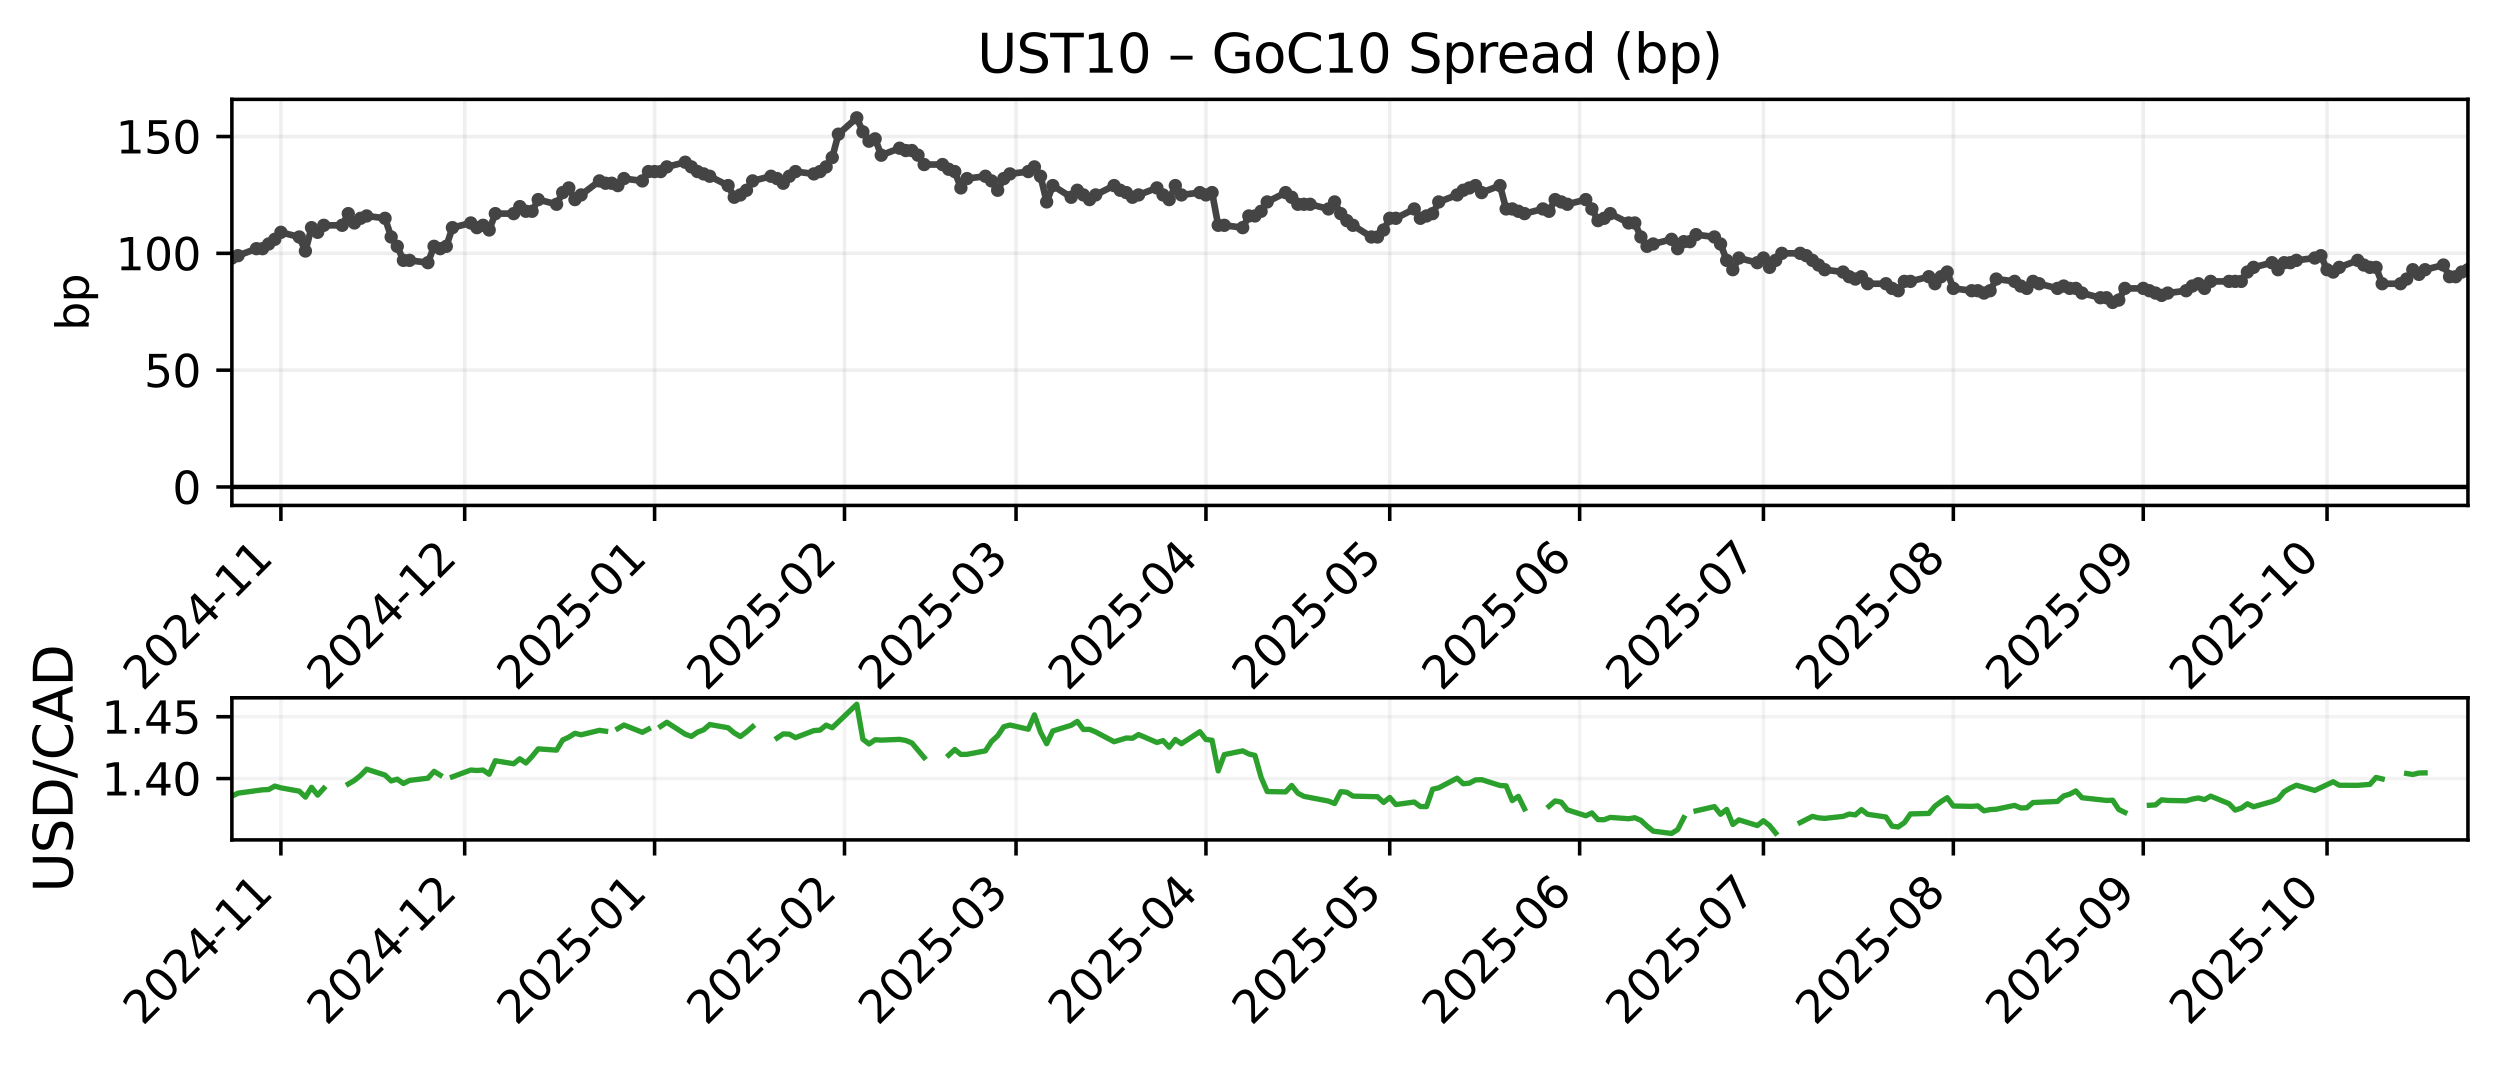 <?xml version="1.0" encoding="utf-8" standalone="no"?>
<!DOCTYPE svg PUBLIC "-//W3C//DTD SVG 1.1//EN"
  "http://www.w3.org/Graphics/SVG/1.1/DTD/svg11.dtd">
<svg xmlns:xlink="http://www.w3.org/1999/xlink" width="561.479pt" height="239.227pt" viewBox="0 0 561.479 239.227" xmlns="http://www.w3.org/2000/svg" version="1.1">
 <defs>
  <style type="text/css">*{stroke-linejoin: round; stroke-linecap: butt}</style>
 </defs>
 <g id="figure_1">
  <g id="patch_1">
   <path d="M -0 239.227 
L 561.479 239.227 
L 561.479 0 
L -0 0 
z
" style="fill: #ffffff"/>
  </g>
  <g id="axes_1">
   <g id="patch_2">
    <path d="M 52.079 113.518 
L 554.279 113.518 
L 554.279 22.318 
L 52.079 22.318 
z
" style="fill: #ffffff"/>
   </g>
   <g id="matplotlib.axis_1">
    <g id="xtick_1">
     <g id="line2d_1">
      <path d="M 63.086 113.518 
L 63.086 22.318 
" clip-path="url(#p3a40f7b356)" style="fill: none; stroke: #b0b0b0; stroke-opacity: 0.2; stroke-width: 0.8; stroke-linecap: square"/>
     </g>
     <g id="line2d_2">
      <defs>
       <path id="m884108406c" d="M 0 0 
L 0 3.5 
" style="stroke: #000000; stroke-width: 0.8"/>
      </defs>
      <g>
       <use xlink:href="#m884108406c" x="63.086" y="113.518" style="stroke: #000000; stroke-width: 0.8"/>
      </g>
     </g>
     <g id="text_1">
      <!-- 2024-11 -->
      <g transform="translate(32.071 155.436) rotate(-45) scale(0.1 -0.1)">
       <defs>
        <path id="DejaVuSans-32" d="M 1228 531 
L 3431 531 
L 3431 0 
L 469 0 
L 469 531 
Q 828 903 1448 1529 
Q 2069 2156 2228 2338 
Q 2531 2678 2651 2914 
Q 2772 3150 2772 3378 
Q 2772 3750 2511 3984 
Q 2250 4219 1831 4219 
Q 1534 4219 1204 4116 
Q 875 4013 500 3803 
L 500 4441 
Q 881 4594 1212 4672 
Q 1544 4750 1819 4750 
Q 2544 4750 2975 4387 
Q 3406 4025 3406 3419 
Q 3406 3131 3298 2873 
Q 3191 2616 2906 2266 
Q 2828 2175 2409 1742 
Q 1991 1309 1228 531 
z
" transform="scale(0.016)"/>
        <path id="DejaVuSans-30" d="M 2034 4250 
Q 1547 4250 1301 3770 
Q 1056 3291 1056 2328 
Q 1056 1369 1301 889 
Q 1547 409 2034 409 
Q 2525 409 2770 889 
Q 3016 1369 3016 2328 
Q 3016 3291 2770 3770 
Q 2525 4250 2034 4250 
z
M 2034 4750 
Q 2819 4750 3233 4129 
Q 3647 3509 3647 2328 
Q 3647 1150 3233 529 
Q 2819 -91 2034 -91 
Q 1250 -91 836 529 
Q 422 1150 422 2328 
Q 422 3509 836 4129 
Q 1250 4750 2034 4750 
z
" transform="scale(0.016)"/>
        <path id="DejaVuSans-34" d="M 2419 4116 
L 825 1625 
L 2419 1625 
L 2419 4116 
z
M 2253 4666 
L 3047 4666 
L 3047 1625 
L 3713 1625 
L 3713 1100 
L 3047 1100 
L 3047 0 
L 2419 0 
L 2419 1100 
L 313 1100 
L 313 1709 
L 2253 4666 
z
" transform="scale(0.016)"/>
        <path id="DejaVuSans-2d" d="M 313 2009 
L 1997 2009 
L 1997 1497 
L 313 1497 
L 313 2009 
z
" transform="scale(0.016)"/>
        <path id="DejaVuSans-31" d="M 794 531 
L 1825 531 
L 1825 4091 
L 703 3866 
L 703 4441 
L 1819 4666 
L 2450 4666 
L 2450 531 
L 3481 531 
L 3481 0 
L 794 0 
L 794 531 
z
" transform="scale(0.016)"/>
       </defs>
       <use xlink:href="#DejaVuSans-32"/>
       <use xlink:href="#DejaVuSans-30" transform="translate(63.623 0)"/>
       <use xlink:href="#DejaVuSans-32" transform="translate(127.246 0)"/>
       <use xlink:href="#DejaVuSans-34" transform="translate(190.869 0)"/>
       <use xlink:href="#DejaVuSans-2d" transform="translate(254.492 0)"/>
       <use xlink:href="#DejaVuSans-31" transform="translate(290.576 0)"/>
       <use xlink:href="#DejaVuSans-31" transform="translate(354.199 0)"/>
      </g>
     </g>
    </g>
    <g id="xtick_2">
     <g id="line2d_3">
      <path d="M 104.363 113.518 
L 104.363 22.318 
" clip-path="url(#p3a40f7b356)" style="fill: none; stroke: #b0b0b0; stroke-opacity: 0.2; stroke-width: 0.8; stroke-linecap: square"/>
     </g>
     <g id="line2d_4">
      <g>
       <use xlink:href="#m884108406c" x="104.363" y="113.518" style="stroke: #000000; stroke-width: 0.8"/>
      </g>
     </g>
     <g id="text_2">
      <!-- 2024-12 -->
      <g transform="translate(73.348 155.436) rotate(-45) scale(0.1 -0.1)">
       <use xlink:href="#DejaVuSans-32"/>
       <use xlink:href="#DejaVuSans-30" transform="translate(63.623 0)"/>
       <use xlink:href="#DejaVuSans-32" transform="translate(127.246 0)"/>
       <use xlink:href="#DejaVuSans-34" transform="translate(190.869 0)"/>
       <use xlink:href="#DejaVuSans-2d" transform="translate(254.492 0)"/>
       <use xlink:href="#DejaVuSans-31" transform="translate(290.576 0)"/>
       <use xlink:href="#DejaVuSans-32" transform="translate(354.199 0)"/>
      </g>
     </g>
    </g>
    <g id="xtick_3">
     <g id="line2d_5">
      <path d="M 147.016 113.518 
L 147.016 22.318 
" clip-path="url(#p3a40f7b356)" style="fill: none; stroke: #b0b0b0; stroke-opacity: 0.2; stroke-width: 0.8; stroke-linecap: square"/>
     </g>
     <g id="line2d_6">
      <g>
       <use xlink:href="#m884108406c" x="147.016" y="113.518" style="stroke: #000000; stroke-width: 0.8"/>
      </g>
     </g>
     <g id="text_3">
      <!-- 2025-01 -->
      <g transform="translate(116 155.436) rotate(-45) scale(0.1 -0.1)">
       <defs>
        <path id="DejaVuSans-35" d="M 691 4666 
L 3169 4666 
L 3169 4134 
L 1269 4134 
L 1269 2991 
Q 1406 3038 1543 3061 
Q 1681 3084 1819 3084 
Q 2600 3084 3056 2656 
Q 3513 2228 3513 1497 
Q 3513 744 3044 326 
Q 2575 -91 1722 -91 
Q 1428 -91 1123 -41 
Q 819 9 494 109 
L 494 744 
Q 775 591 1075 516 
Q 1375 441 1709 441 
Q 2250 441 2565 725 
Q 2881 1009 2881 1497 
Q 2881 1984 2565 2268 
Q 2250 2553 1709 2553 
Q 1456 2553 1204 2497 
Q 953 2441 691 2322 
L 691 4666 
z
" transform="scale(0.016)"/>
       </defs>
       <use xlink:href="#DejaVuSans-32"/>
       <use xlink:href="#DejaVuSans-30" transform="translate(63.623 0)"/>
       <use xlink:href="#DejaVuSans-32" transform="translate(127.246 0)"/>
       <use xlink:href="#DejaVuSans-35" transform="translate(190.869 0)"/>
       <use xlink:href="#DejaVuSans-2d" transform="translate(254.492 0)"/>
       <use xlink:href="#DejaVuSans-30" transform="translate(290.576 0)"/>
       <use xlink:href="#DejaVuSans-31" transform="translate(354.199 0)"/>
      </g>
     </g>
    </g>
    <g id="xtick_4">
     <g id="line2d_7">
      <path d="M 189.668 113.518 
L 189.668 22.318 
" clip-path="url(#p3a40f7b356)" style="fill: none; stroke: #b0b0b0; stroke-opacity: 0.2; stroke-width: 0.8; stroke-linecap: square"/>
     </g>
     <g id="line2d_8">
      <g>
       <use xlink:href="#m884108406c" x="189.668" y="113.518" style="stroke: #000000; stroke-width: 0.8"/>
      </g>
     </g>
     <g id="text_4">
      <!-- 2025-02 -->
      <g transform="translate(158.653 155.436) rotate(-45) scale(0.1 -0.1)">
       <use xlink:href="#DejaVuSans-32"/>
       <use xlink:href="#DejaVuSans-30" transform="translate(63.623 0)"/>
       <use xlink:href="#DejaVuSans-32" transform="translate(127.246 0)"/>
       <use xlink:href="#DejaVuSans-35" transform="translate(190.869 0)"/>
       <use xlink:href="#DejaVuSans-2d" transform="translate(254.492 0)"/>
       <use xlink:href="#DejaVuSans-30" transform="translate(290.576 0)"/>
       <use xlink:href="#DejaVuSans-32" transform="translate(354.199 0)"/>
      </g>
     </g>
    </g>
    <g id="xtick_5">
     <g id="line2d_9">
      <path d="M 228.193 113.518 
L 228.193 22.318 
" clip-path="url(#p3a40f7b356)" style="fill: none; stroke: #b0b0b0; stroke-opacity: 0.2; stroke-width: 0.8; stroke-linecap: square"/>
     </g>
     <g id="line2d_10">
      <g>
       <use xlink:href="#m884108406c" x="228.193" y="113.518" style="stroke: #000000; stroke-width: 0.8"/>
      </g>
     </g>
     <g id="text_5">
      <!-- 2025-03 -->
      <g transform="translate(197.178 155.436) rotate(-45) scale(0.1 -0.1)">
       <defs>
        <path id="DejaVuSans-33" d="M 2597 2516 
Q 3050 2419 3304 2112 
Q 3559 1806 3559 1356 
Q 3559 666 3084 287 
Q 2609 -91 1734 -91 
Q 1441 -91 1130 -33 
Q 819 25 488 141 
L 488 750 
Q 750 597 1062 519 
Q 1375 441 1716 441 
Q 2309 441 2620 675 
Q 2931 909 2931 1356 
Q 2931 1769 2642 2001 
Q 2353 2234 1838 2234 
L 1294 2234 
L 1294 2753 
L 1863 2753 
Q 2328 2753 2575 2939 
Q 2822 3125 2822 3475 
Q 2822 3834 2567 4026 
Q 2313 4219 1838 4219 
Q 1578 4219 1281 4162 
Q 984 4106 628 3988 
L 628 4550 
Q 988 4650 1302 4700 
Q 1616 4750 1894 4750 
Q 2613 4750 3031 4423 
Q 3450 4097 3450 3541 
Q 3450 3153 3228 2886 
Q 3006 2619 2597 2516 
z
" transform="scale(0.016)"/>
       </defs>
       <use xlink:href="#DejaVuSans-32"/>
       <use xlink:href="#DejaVuSans-30" transform="translate(63.623 0)"/>
       <use xlink:href="#DejaVuSans-32" transform="translate(127.246 0)"/>
       <use xlink:href="#DejaVuSans-35" transform="translate(190.869 0)"/>
       <use xlink:href="#DejaVuSans-2d" transform="translate(254.492 0)"/>
       <use xlink:href="#DejaVuSans-30" transform="translate(290.576 0)"/>
       <use xlink:href="#DejaVuSans-33" transform="translate(354.199 0)"/>
      </g>
     </g>
    </g>
    <g id="xtick_6">
     <g id="line2d_11">
      <path d="M 270.846 113.518 
L 270.846 22.318 
" clip-path="url(#p3a40f7b356)" style="fill: none; stroke: #b0b0b0; stroke-opacity: 0.2; stroke-width: 0.8; stroke-linecap: square"/>
     </g>
     <g id="line2d_12">
      <g>
       <use xlink:href="#m884108406c" x="270.846" y="113.518" style="stroke: #000000; stroke-width: 0.8"/>
      </g>
     </g>
     <g id="text_6">
      <!-- 2025-04 -->
      <g transform="translate(239.83 155.436) rotate(-45) scale(0.1 -0.1)">
       <use xlink:href="#DejaVuSans-32"/>
       <use xlink:href="#DejaVuSans-30" transform="translate(63.623 0)"/>
       <use xlink:href="#DejaVuSans-32" transform="translate(127.246 0)"/>
       <use xlink:href="#DejaVuSans-35" transform="translate(190.869 0)"/>
       <use xlink:href="#DejaVuSans-2d" transform="translate(254.492 0)"/>
       <use xlink:href="#DejaVuSans-30" transform="translate(290.576 0)"/>
       <use xlink:href="#DejaVuSans-34" transform="translate(354.199 0)"/>
      </g>
     </g>
    </g>
    <g id="xtick_7">
     <g id="line2d_13">
      <path d="M 312.123 113.518 
L 312.123 22.318 
" clip-path="url(#p3a40f7b356)" style="fill: none; stroke: #b0b0b0; stroke-opacity: 0.2; stroke-width: 0.8; stroke-linecap: square"/>
     </g>
     <g id="line2d_14">
      <g>
       <use xlink:href="#m884108406c" x="312.123" y="113.518" style="stroke: #000000; stroke-width: 0.8"/>
      </g>
     </g>
     <g id="text_7">
      <!-- 2025-05 -->
      <g transform="translate(281.107 155.436) rotate(-45) scale(0.1 -0.1)">
       <use xlink:href="#DejaVuSans-32"/>
       <use xlink:href="#DejaVuSans-30" transform="translate(63.623 0)"/>
       <use xlink:href="#DejaVuSans-32" transform="translate(127.246 0)"/>
       <use xlink:href="#DejaVuSans-35" transform="translate(190.869 0)"/>
       <use xlink:href="#DejaVuSans-2d" transform="translate(254.492 0)"/>
       <use xlink:href="#DejaVuSans-30" transform="translate(290.576 0)"/>
       <use xlink:href="#DejaVuSans-35" transform="translate(354.199 0)"/>
      </g>
     </g>
    </g>
    <g id="xtick_8">
     <g id="line2d_15">
      <path d="M 354.775 113.518 
L 354.775 22.318 
" clip-path="url(#p3a40f7b356)" style="fill: none; stroke: #b0b0b0; stroke-opacity: 0.2; stroke-width: 0.8; stroke-linecap: square"/>
     </g>
     <g id="line2d_16">
      <g>
       <use xlink:href="#m884108406c" x="354.775" y="113.518" style="stroke: #000000; stroke-width: 0.8"/>
      </g>
     </g>
     <g id="text_8">
      <!-- 2025-06 -->
      <g transform="translate(323.76 155.436) rotate(-45) scale(0.1 -0.1)">
       <defs>
        <path id="DejaVuSans-36" d="M 2113 2584 
Q 1688 2584 1439 2293 
Q 1191 2003 1191 1497 
Q 1191 994 1439 701 
Q 1688 409 2113 409 
Q 2538 409 2786 701 
Q 3034 994 3034 1497 
Q 3034 2003 2786 2293 
Q 2538 2584 2113 2584 
z
M 3366 4563 
L 3366 3988 
Q 3128 4100 2886 4159 
Q 2644 4219 2406 4219 
Q 1781 4219 1451 3797 
Q 1122 3375 1075 2522 
Q 1259 2794 1537 2939 
Q 1816 3084 2150 3084 
Q 2853 3084 3261 2657 
Q 3669 2231 3669 1497 
Q 3669 778 3244 343 
Q 2819 -91 2113 -91 
Q 1303 -91 875 529 
Q 447 1150 447 2328 
Q 447 3434 972 4092 
Q 1497 4750 2381 4750 
Q 2619 4750 2861 4703 
Q 3103 4656 3366 4563 
z
" transform="scale(0.016)"/>
       </defs>
       <use xlink:href="#DejaVuSans-32"/>
       <use xlink:href="#DejaVuSans-30" transform="translate(63.623 0)"/>
       <use xlink:href="#DejaVuSans-32" transform="translate(127.246 0)"/>
       <use xlink:href="#DejaVuSans-35" transform="translate(190.869 0)"/>
       <use xlink:href="#DejaVuSans-2d" transform="translate(254.492 0)"/>
       <use xlink:href="#DejaVuSans-30" transform="translate(290.576 0)"/>
       <use xlink:href="#DejaVuSans-36" transform="translate(354.199 0)"/>
      </g>
     </g>
    </g>
    <g id="xtick_9">
     <g id="line2d_17">
      <path d="M 396.052 113.518 
L 396.052 22.318 
" clip-path="url(#p3a40f7b356)" style="fill: none; stroke: #b0b0b0; stroke-opacity: 0.2; stroke-width: 0.8; stroke-linecap: square"/>
     </g>
     <g id="line2d_18">
      <g>
       <use xlink:href="#m884108406c" x="396.052" y="113.518" style="stroke: #000000; stroke-width: 0.8"/>
      </g>
     </g>
     <g id="text_9">
      <!-- 2025-07 -->
      <g transform="translate(365.037 155.436) rotate(-45) scale(0.1 -0.1)">
       <defs>
        <path id="DejaVuSans-37" d="M 525 4666 
L 3525 4666 
L 3525 4397 
L 1831 0 
L 1172 0 
L 2766 4134 
L 525 4134 
L 525 4666 
z
" transform="scale(0.016)"/>
       </defs>
       <use xlink:href="#DejaVuSans-32"/>
       <use xlink:href="#DejaVuSans-30" transform="translate(63.623 0)"/>
       <use xlink:href="#DejaVuSans-32" transform="translate(127.246 0)"/>
       <use xlink:href="#DejaVuSans-35" transform="translate(190.869 0)"/>
       <use xlink:href="#DejaVuSans-2d" transform="translate(254.492 0)"/>
       <use xlink:href="#DejaVuSans-30" transform="translate(290.576 0)"/>
       <use xlink:href="#DejaVuSans-37" transform="translate(354.199 0)"/>
      </g>
     </g>
    </g>
    <g id="xtick_10">
     <g id="line2d_19">
      <path d="M 438.705 113.518 
L 438.705 22.318 
" clip-path="url(#p3a40f7b356)" style="fill: none; stroke: #b0b0b0; stroke-opacity: 0.2; stroke-width: 0.8; stroke-linecap: square"/>
     </g>
     <g id="line2d_20">
      <g>
       <use xlink:href="#m884108406c" x="438.705" y="113.518" style="stroke: #000000; stroke-width: 0.8"/>
      </g>
     </g>
     <g id="text_10">
      <!-- 2025-08 -->
      <g transform="translate(407.689 155.436) rotate(-45) scale(0.1 -0.1)">
       <defs>
        <path id="DejaVuSans-38" d="M 2034 2216 
Q 1584 2216 1326 1975 
Q 1069 1734 1069 1313 
Q 1069 891 1326 650 
Q 1584 409 2034 409 
Q 2484 409 2743 651 
Q 3003 894 3003 1313 
Q 3003 1734 2745 1975 
Q 2488 2216 2034 2216 
z
M 1403 2484 
Q 997 2584 770 2862 
Q 544 3141 544 3541 
Q 544 4100 942 4425 
Q 1341 4750 2034 4750 
Q 2731 4750 3128 4425 
Q 3525 4100 3525 3541 
Q 3525 3141 3298 2862 
Q 3072 2584 2669 2484 
Q 3125 2378 3379 2068 
Q 3634 1759 3634 1313 
Q 3634 634 3220 271 
Q 2806 -91 2034 -91 
Q 1263 -91 848 271 
Q 434 634 434 1313 
Q 434 1759 690 2068 
Q 947 2378 1403 2484 
z
M 1172 3481 
Q 1172 3119 1398 2916 
Q 1625 2713 2034 2713 
Q 2441 2713 2670 2916 
Q 2900 3119 2900 3481 
Q 2900 3844 2670 4047 
Q 2441 4250 2034 4250 
Q 1625 4250 1398 4047 
Q 1172 3844 1172 3481 
z
" transform="scale(0.016)"/>
       </defs>
       <use xlink:href="#DejaVuSans-32"/>
       <use xlink:href="#DejaVuSans-30" transform="translate(63.623 0)"/>
       <use xlink:href="#DejaVuSans-32" transform="translate(127.246 0)"/>
       <use xlink:href="#DejaVuSans-35" transform="translate(190.869 0)"/>
       <use xlink:href="#DejaVuSans-2d" transform="translate(254.492 0)"/>
       <use xlink:href="#DejaVuSans-30" transform="translate(290.576 0)"/>
       <use xlink:href="#DejaVuSans-38" transform="translate(354.199 0)"/>
      </g>
     </g>
    </g>
    <g id="xtick_11">
     <g id="line2d_21">
      <path d="M 481.357 113.518 
L 481.357 22.318 
" clip-path="url(#p3a40f7b356)" style="fill: none; stroke: #b0b0b0; stroke-opacity: 0.2; stroke-width: 0.8; stroke-linecap: square"/>
     </g>
     <g id="line2d_22">
      <g>
       <use xlink:href="#m884108406c" x="481.357" y="113.518" style="stroke: #000000; stroke-width: 0.8"/>
      </g>
     </g>
     <g id="text_11">
      <!-- 2025-09 -->
      <g transform="translate(450.342 155.436) rotate(-45) scale(0.1 -0.1)">
       <defs>
        <path id="DejaVuSans-39" d="M 703 97 
L 703 672 
Q 941 559 1184 500 
Q 1428 441 1663 441 
Q 2288 441 2617 861 
Q 2947 1281 2994 2138 
Q 2813 1869 2534 1725 
Q 2256 1581 1919 1581 
Q 1219 1581 811 2004 
Q 403 2428 403 3163 
Q 403 3881 828 4315 
Q 1253 4750 1959 4750 
Q 2769 4750 3195 4129 
Q 3622 3509 3622 2328 
Q 3622 1225 3098 567 
Q 2575 -91 1691 -91 
Q 1453 -91 1209 -44 
Q 966 3 703 97 
z
M 1959 2075 
Q 2384 2075 2632 2365 
Q 2881 2656 2881 3163 
Q 2881 3666 2632 3958 
Q 2384 4250 1959 4250 
Q 1534 4250 1286 3958 
Q 1038 3666 1038 3163 
Q 1038 2656 1286 2365 
Q 1534 2075 1959 2075 
z
" transform="scale(0.016)"/>
       </defs>
       <use xlink:href="#DejaVuSans-32"/>
       <use xlink:href="#DejaVuSans-30" transform="translate(63.623 0)"/>
       <use xlink:href="#DejaVuSans-32" transform="translate(127.246 0)"/>
       <use xlink:href="#DejaVuSans-35" transform="translate(190.869 0)"/>
       <use xlink:href="#DejaVuSans-2d" transform="translate(254.492 0)"/>
       <use xlink:href="#DejaVuSans-30" transform="translate(290.576 0)"/>
       <use xlink:href="#DejaVuSans-39" transform="translate(354.199 0)"/>
      </g>
     </g>
    </g>
    <g id="xtick_12">
     <g id="line2d_23">
      <path d="M 522.634 113.518 
L 522.634 22.318 
" clip-path="url(#p3a40f7b356)" style="fill: none; stroke: #b0b0b0; stroke-opacity: 0.2; stroke-width: 0.8; stroke-linecap: square"/>
     </g>
     <g id="line2d_24">
      <g>
       <use xlink:href="#m884108406c" x="522.634" y="113.518" style="stroke: #000000; stroke-width: 0.8"/>
      </g>
     </g>
     <g id="text_12">
      <!-- 2025-10 -->
      <g transform="translate(491.618 155.436) rotate(-45) scale(0.1 -0.1)">
       <use xlink:href="#DejaVuSans-32"/>
       <use xlink:href="#DejaVuSans-30" transform="translate(63.623 0)"/>
       <use xlink:href="#DejaVuSans-32" transform="translate(127.246 0)"/>
       <use xlink:href="#DejaVuSans-35" transform="translate(190.869 0)"/>
       <use xlink:href="#DejaVuSans-2d" transform="translate(254.492 0)"/>
       <use xlink:href="#DejaVuSans-31" transform="translate(290.576 0)"/>
       <use xlink:href="#DejaVuSans-30" transform="translate(354.199 0)"/>
      </g>
     </g>
    </g>
   </g>
   <g id="matplotlib.axis_2">
    <g id="ytick_1">
     <g id="line2d_25">
      <path d="M 52.079 109.373 
L 554.279 109.373 
" clip-path="url(#p3a40f7b356)" style="fill: none; stroke: #b0b0b0; stroke-opacity: 0.2; stroke-width: 0.8; stroke-linecap: square"/>
     </g>
     <g id="line2d_26">
      <defs>
       <path id="m53aed2bee1" d="M 0 0 
L -3.5 0 
" style="stroke: #000000; stroke-width: 0.8"/>
      </defs>
      <g>
       <use xlink:href="#m53aed2bee1" x="52.079" y="109.373" style="stroke: #000000; stroke-width: 0.8"/>
      </g>
     </g>
     <g id="text_13">
      <!-- 0 -->
      <g transform="translate(38.717 113.172) scale(0.1 -0.1)">
       <use xlink:href="#DejaVuSans-30"/>
      </g>
     </g>
    </g>
    <g id="ytick_2">
     <g id="line2d_27">
      <path d="M 52.079 83.136 
L 554.279 83.136 
" clip-path="url(#p3a40f7b356)" style="fill: none; stroke: #b0b0b0; stroke-opacity: 0.2; stroke-width: 0.8; stroke-linecap: square"/>
     </g>
     <g id="line2d_28">
      <g>
       <use xlink:href="#m53aed2bee1" x="52.079" y="83.136" style="stroke: #000000; stroke-width: 0.8"/>
      </g>
     </g>
     <g id="text_14">
      <!-- 50 -->
      <g transform="translate(32.354 86.935) scale(0.1 -0.1)">
       <use xlink:href="#DejaVuSans-35"/>
       <use xlink:href="#DejaVuSans-30" transform="translate(63.623 0)"/>
      </g>
     </g>
    </g>
    <g id="ytick_3">
     <g id="line2d_29">
      <path d="M 52.079 56.899 
L 554.279 56.899 
" clip-path="url(#p3a40f7b356)" style="fill: none; stroke: #b0b0b0; stroke-opacity: 0.2; stroke-width: 0.8; stroke-linecap: square"/>
     </g>
     <g id="line2d_30">
      <g>
       <use xlink:href="#m53aed2bee1" x="52.079" y="56.899" style="stroke: #000000; stroke-width: 0.8"/>
      </g>
     </g>
     <g id="text_15">
      <!-- 100 -->
      <g transform="translate(25.992 60.698) scale(0.1 -0.1)">
       <use xlink:href="#DejaVuSans-31"/>
       <use xlink:href="#DejaVuSans-30" transform="translate(63.623 0)"/>
       <use xlink:href="#DejaVuSans-30" transform="translate(127.246 0)"/>
      </g>
     </g>
    </g>
    <g id="ytick_4">
     <g id="line2d_31">
      <path d="M 52.079 30.662 
L 554.279 30.662 
" clip-path="url(#p3a40f7b356)" style="fill: none; stroke: #b0b0b0; stroke-opacity: 0.2; stroke-width: 0.8; stroke-linecap: square"/>
     </g>
     <g id="line2d_32">
      <g>
       <use xlink:href="#m53aed2bee1" x="52.079" y="30.662" style="stroke: #000000; stroke-width: 0.8"/>
      </g>
     </g>
     <g id="text_16">
      <!-- 150 -->
      <g transform="translate(25.992 34.461) scale(0.1 -0.1)">
       <use xlink:href="#DejaVuSans-31"/>
       <use xlink:href="#DejaVuSans-35" transform="translate(63.623 0)"/>
       <use xlink:href="#DejaVuSans-30" transform="translate(127.246 0)"/>
      </g>
     </g>
    </g>
    <g id="text_17">
     <!-- bp -->
     <g transform="translate(19.912 74.267) rotate(-90) scale(0.1 -0.1)">
      <defs>
       <path id="DejaVuSans-62" d="M 3116 1747 
Q 3116 2381 2855 2742 
Q 2594 3103 2138 3103 
Q 1681 3103 1420 2742 
Q 1159 2381 1159 1747 
Q 1159 1113 1420 752 
Q 1681 391 2138 391 
Q 2594 391 2855 752 
Q 3116 1113 3116 1747 
z
M 1159 2969 
Q 1341 3281 1617 3432 
Q 1894 3584 2278 3584 
Q 2916 3584 3314 3078 
Q 3713 2572 3713 1747 
Q 3713 922 3314 415 
Q 2916 -91 2278 -91 
Q 1894 -91 1617 61 
Q 1341 213 1159 525 
L 1159 0 
L 581 0 
L 581 4863 
L 1159 4863 
L 1159 2969 
z
" transform="scale(0.016)"/>
       <path id="DejaVuSans-70" d="M 1159 525 
L 1159 -1331 
L 581 -1331 
L 581 3500 
L 1159 3500 
L 1159 2969 
Q 1341 3281 1617 3432 
Q 1894 3584 2278 3584 
Q 2916 3584 3314 3078 
Q 3713 2572 3713 1747 
Q 3713 922 3314 415 
Q 2916 -91 2278 -91 
Q 1894 -91 1617 61 
Q 1341 213 1159 525 
z
M 3116 1747 
Q 3116 2381 2855 2742 
Q 2594 3103 2138 3103 
Q 1681 3103 1420 2742 
Q 1159 2381 1159 1747 
Q 1159 1113 1420 752 
Q 1681 391 2138 391 
Q 2594 391 2855 752 
Q 3116 1113 3116 1747 
z
" transform="scale(0.016)"/>
      </defs>
      <use xlink:href="#DejaVuSans-62"/>
      <use xlink:href="#DejaVuSans-70" transform="translate(63.477 0)"/>
     </g>
    </g>
   </g>
   <g id="line2d_33">
    <path d="M 52.079 57.948 
L 57.583 55.849 
L 58.959 55.849 
L 61.711 53.75 
L 63.086 52.176 
L 67.214 53.225 
L 68.59 56.374 
L 69.966 51.126 
L 71.342 52.176 
L 72.718 50.602 
L 76.845 50.602 
L 78.221 47.978 
L 79.597 50.077 
L 80.973 49.027 
L 82.349 48.503 
L 86.477 49.027 
L 87.853 53.225 
L 89.228 55.324 
L 90.604 58.473 
L 91.98 58.473 
L 96.108 58.998 
L 97.484 55.324 
L 98.86 55.849 
L 100.236 55.324 
L 101.611 51.126 
L 105.739 50.077 
L 107.115 51.126 
L 108.491 50.602 
L 109.867 51.651 
L 111.243 47.978 
L 115.37 47.978 
L 116.746 46.404 
L 118.122 47.453 
L 119.498 47.453 
L 120.874 44.83 
L 125.002 45.879 
L 126.377 43.255 
L 127.753 42.206 
L 129.129 44.83 
L 134.633 40.632 
L 136.009 41.156 
L 137.385 41.156 
L 138.76 41.681 
L 140.136 40.107 
L 144.264 40.632 
L 145.64 38.533 
L 148.392 38.533 
L 149.768 37.483 
L 153.895 36.434 
L 156.647 38.533 
L 159.399 39.582 
L 163.526 41.681 
L 164.902 44.305 
L 166.278 43.78 
L 167.654 42.731 
L 169.03 40.632 
L 173.158 39.582 
L 174.534 40.107 
L 175.91 41.156 
L 177.285 39.582 
L 178.661 38.533 
L 182.789 39.057 
L 184.165 38.533 
L 185.541 37.483 
L 186.917 35.384 
L 188.293 30.137 
L 192.42 26.464 
L 193.796 29.612 
L 195.172 31.711 
L 196.548 31.186 
L 197.924 34.859 
L 202.051 33.285 
L 203.427 33.81 
L 204.803 33.81 
L 206.179 34.859 
L 207.555 36.958 
L 211.683 36.958 
L 213.059 38.008 
L 214.434 38.533 
L 215.81 42.206 
L 217.186 40.107 
L 221.314 39.582 
L 222.69 40.632 
L 224.066 42.731 
L 225.442 40.107 
L 226.817 39.057 
L 230.945 38.533 
L 232.321 37.483 
L 233.697 39.582 
L 235.073 45.354 
L 236.449 41.681 
L 240.576 44.305 
L 241.952 42.731 
L 244.704 44.83 
L 246.08 43.78 
L 250.208 41.681 
L 251.583 42.731 
L 252.959 43.255 
L 254.335 44.305 
L 259.839 42.206 
L 261.215 43.78 
L 262.591 44.83 
L 263.966 41.681 
L 265.342 43.78 
L 269.47 43.255 
L 270.846 43.78 
L 272.222 43.255 
L 273.598 50.602 
L 274.974 50.602 
L 279.101 51.126 
L 280.477 48.503 
L 281.853 48.503 
L 283.229 47.453 
L 284.605 45.354 
L 288.733 43.255 
L 290.108 44.305 
L 291.484 45.879 
L 294.236 45.879 
L 298.364 46.928 
L 299.74 45.354 
L 301.116 47.978 
L 302.491 49.552 
L 303.867 50.602 
L 307.995 53.225 
L 309.371 53.225 
L 310.747 51.651 
L 312.123 49.027 
L 313.499 49.027 
L 317.626 46.928 
L 319.002 49.027 
L 321.754 47.978 
L 323.13 45.354 
L 327.257 43.78 
L 328.633 42.731 
L 331.385 41.681 
L 332.761 43.255 
L 336.889 41.681 
L 338.265 46.928 
L 339.64 46.928 
L 342.392 47.978 
L 346.52 46.928 
L 347.896 47.453 
L 349.272 44.83 
L 352.023 45.879 
L 356.151 44.83 
L 357.527 46.928 
L 358.903 49.552 
L 360.279 49.027 
L 361.655 47.978 
L 365.782 50.077 
L 367.158 50.077 
L 368.534 53.225 
L 369.91 55.324 
L 371.286 54.8 
L 375.414 53.75 
L 376.79 55.849 
L 378.165 54.275 
L 379.541 54.275 
L 380.917 52.701 
L 385.045 53.225 
L 386.421 54.8 
L 387.797 58.473 
L 389.173 60.572 
L 390.548 57.948 
L 394.676 58.998 
L 396.052 57.948 
L 397.428 60.047 
L 400.18 56.899 
L 404.307 56.899 
L 405.683 57.423 
L 409.811 60.572 
L 413.939 61.096 
L 415.314 62.146 
L 416.69 62.671 
L 418.066 62.146 
L 419.442 63.72 
L 423.57 63.72 
L 424.946 64.77 
L 426.322 65.294 
L 427.697 63.195 
L 429.073 63.195 
L 433.201 62.146 
L 434.577 63.72 
L 435.953 62.146 
L 437.329 61.096 
L 438.705 64.77 
L 442.832 65.294 
L 444.208 65.294 
L 445.584 65.819 
L 446.96 65.294 
L 448.336 62.671 
L 452.463 63.195 
L 453.839 64.245 
L 455.215 64.77 
L 456.591 63.195 
L 457.967 63.72 
L 462.095 64.77 
L 463.471 64.245 
L 464.846 64.77 
L 466.222 64.77 
L 467.598 65.819 
L 471.726 66.869 
L 473.102 66.869 
L 474.478 67.918 
L 475.854 67.393 
L 477.23 64.77 
L 481.357 64.77 
L 485.485 66.344 
L 486.861 65.819 
L 490.988 65.294 
L 492.364 64.245 
L 493.74 63.72 
L 495.116 64.77 
L 496.492 63.195 
L 503.371 63.195 
L 504.747 61.096 
L 506.123 60.047 
L 510.251 58.998 
L 511.627 60.572 
L 513.003 58.998 
L 514.379 58.998 
L 515.754 58.473 
L 519.882 57.948 
L 521.258 57.423 
L 522.634 60.572 
L 524.01 61.096 
L 525.386 60.047 
L 529.513 58.473 
L 530.889 59.522 
L 532.265 60.047 
L 533.641 60.047 
L 535.017 63.72 
L 539.145 63.72 
L 540.52 62.671 
L 541.896 60.572 
L 543.272 61.621 
L 544.648 60.572 
L 548.776 59.522 
L 550.152 62.146 
L 551.528 62.146 
L 552.903 61.096 
L 554.279 60.572 
L 554.279 60.572 
" clip-path="url(#p3a40f7b356)" style="fill: none; stroke: #444444; stroke-width: 1.5; stroke-linecap: square"/>
    <defs>
     <path id="m44cff0dc97" d="M 0 1 
C 0.265 1 0.52 0.895 0.707 0.707 
C 0.895 0.52 1 0.265 1 0 
C 1 -0.265 0.895 -0.52 0.707 -0.707 
C 0.52 -0.895 0.265 -1 0 -1 
C -0.265 -1 -0.52 -0.895 -0.707 -0.707 
C -0.895 -0.52 -1 -0.265 -1 0 
C -1 0.265 -0.895 0.52 -0.707 0.707 
C -0.52 0.895 -0.265 1 0 1 
z
" style="stroke: #444444"/>
    </defs>
    <g clip-path="url(#p3a40f7b356)">
     <use xlink:href="#m44cff0dc97" x="52.079" y="57.948" style="fill: #444444; stroke: #444444"/>
     <use xlink:href="#m44cff0dc97" x="53.455" y="57.423" style="fill: #444444; stroke: #444444"/>
     <use xlink:href="#m44cff0dc97" x="57.583" y="55.849" style="fill: #444444; stroke: #444444"/>
     <use xlink:href="#m44cff0dc97" x="58.959" y="55.849" style="fill: #444444; stroke: #444444"/>
     <use xlink:href="#m44cff0dc97" x="60.335" y="54.8" style="fill: #444444; stroke: #444444"/>
     <use xlink:href="#m44cff0dc97" x="61.711" y="53.75" style="fill: #444444; stroke: #444444"/>
     <use xlink:href="#m44cff0dc97" x="63.086" y="52.176" style="fill: #444444; stroke: #444444"/>
     <use xlink:href="#m44cff0dc97" x="67.214" y="53.225" style="fill: #444444; stroke: #444444"/>
     <use xlink:href="#m44cff0dc97" x="68.59" y="56.374" style="fill: #444444; stroke: #444444"/>
     <use xlink:href="#m44cff0dc97" x="69.966" y="51.126" style="fill: #444444; stroke: #444444"/>
     <use xlink:href="#m44cff0dc97" x="71.342" y="52.176" style="fill: #444444; stroke: #444444"/>
     <use xlink:href="#m44cff0dc97" x="72.718" y="50.602" style="fill: #444444; stroke: #444444"/>
     <use xlink:href="#m44cff0dc97" x="76.845" y="50.602" style="fill: #444444; stroke: #444444"/>
     <use xlink:href="#m44cff0dc97" x="78.221" y="47.978" style="fill: #444444; stroke: #444444"/>
     <use xlink:href="#m44cff0dc97" x="79.597" y="50.077" style="fill: #444444; stroke: #444444"/>
     <use xlink:href="#m44cff0dc97" x="80.973" y="49.027" style="fill: #444444; stroke: #444444"/>
     <use xlink:href="#m44cff0dc97" x="82.349" y="48.503" style="fill: #444444; stroke: #444444"/>
     <use xlink:href="#m44cff0dc97" x="86.477" y="49.027" style="fill: #444444; stroke: #444444"/>
     <use xlink:href="#m44cff0dc97" x="87.853" y="53.225" style="fill: #444444; stroke: #444444"/>
     <use xlink:href="#m44cff0dc97" x="89.228" y="55.324" style="fill: #444444; stroke: #444444"/>
     <use xlink:href="#m44cff0dc97" x="90.604" y="58.473" style="fill: #444444; stroke: #444444"/>
     <use xlink:href="#m44cff0dc97" x="91.98" y="58.473" style="fill: #444444; stroke: #444444"/>
     <use xlink:href="#m44cff0dc97" x="96.108" y="58.998" style="fill: #444444; stroke: #444444"/>
     <use xlink:href="#m44cff0dc97" x="97.484" y="55.324" style="fill: #444444; stroke: #444444"/>
     <use xlink:href="#m44cff0dc97" x="98.86" y="55.849" style="fill: #444444; stroke: #444444"/>
     <use xlink:href="#m44cff0dc97" x="100.236" y="55.324" style="fill: #444444; stroke: #444444"/>
     <use xlink:href="#m44cff0dc97" x="101.611" y="51.126" style="fill: #444444; stroke: #444444"/>
     <use xlink:href="#m44cff0dc97" x="105.739" y="50.077" style="fill: #444444; stroke: #444444"/>
     <use xlink:href="#m44cff0dc97" x="107.115" y="51.126" style="fill: #444444; stroke: #444444"/>
     <use xlink:href="#m44cff0dc97" x="108.491" y="50.602" style="fill: #444444; stroke: #444444"/>
     <use xlink:href="#m44cff0dc97" x="109.867" y="51.651" style="fill: #444444; stroke: #444444"/>
     <use xlink:href="#m44cff0dc97" x="111.243" y="47.978" style="fill: #444444; stroke: #444444"/>
     <use xlink:href="#m44cff0dc97" x="115.37" y="47.978" style="fill: #444444; stroke: #444444"/>
     <use xlink:href="#m44cff0dc97" x="116.746" y="46.404" style="fill: #444444; stroke: #444444"/>
     <use xlink:href="#m44cff0dc97" x="118.122" y="47.453" style="fill: #444444; stroke: #444444"/>
     <use xlink:href="#m44cff0dc97" x="119.498" y="47.453" style="fill: #444444; stroke: #444444"/>
     <use xlink:href="#m44cff0dc97" x="120.874" y="44.83" style="fill: #444444; stroke: #444444"/>
     <use xlink:href="#m44cff0dc97" x="125.002" y="45.879" style="fill: #444444; stroke: #444444"/>
     <use xlink:href="#m44cff0dc97" x="126.377" y="43.255" style="fill: #444444; stroke: #444444"/>
     <use xlink:href="#m44cff0dc97" x="127.753" y="42.206" style="fill: #444444; stroke: #444444"/>
     <use xlink:href="#m44cff0dc97" x="129.129" y="44.83" style="fill: #444444; stroke: #444444"/>
     <use xlink:href="#m44cff0dc97" x="130.505" y="43.78" style="fill: #444444; stroke: #444444"/>
     <use xlink:href="#m44cff0dc97" x="134.633" y="40.632" style="fill: #444444; stroke: #444444"/>
     <use xlink:href="#m44cff0dc97" x="136.009" y="41.156" style="fill: #444444; stroke: #444444"/>
     <use xlink:href="#m44cff0dc97" x="137.385" y="41.156" style="fill: #444444; stroke: #444444"/>
     <use xlink:href="#m44cff0dc97" x="138.76" y="41.681" style="fill: #444444; stroke: #444444"/>
     <use xlink:href="#m44cff0dc97" x="140.136" y="40.107" style="fill: #444444; stroke: #444444"/>
     <use xlink:href="#m44cff0dc97" x="144.264" y="40.632" style="fill: #444444; stroke: #444444"/>
     <use xlink:href="#m44cff0dc97" x="145.64" y="38.533" style="fill: #444444; stroke: #444444"/>
     <use xlink:href="#m44cff0dc97" x="147.016" y="38.533" style="fill: #444444; stroke: #444444"/>
     <use xlink:href="#m44cff0dc97" x="148.392" y="38.533" style="fill: #444444; stroke: #444444"/>
     <use xlink:href="#m44cff0dc97" x="149.768" y="37.483" style="fill: #444444; stroke: #444444"/>
     <use xlink:href="#m44cff0dc97" x="153.895" y="36.434" style="fill: #444444; stroke: #444444"/>
     <use xlink:href="#m44cff0dc97" x="155.271" y="37.483" style="fill: #444444; stroke: #444444"/>
     <use xlink:href="#m44cff0dc97" x="156.647" y="38.533" style="fill: #444444; stroke: #444444"/>
     <use xlink:href="#m44cff0dc97" x="158.023" y="39.057" style="fill: #444444; stroke: #444444"/>
     <use xlink:href="#m44cff0dc97" x="159.399" y="39.582" style="fill: #444444; stroke: #444444"/>
     <use xlink:href="#m44cff0dc97" x="163.526" y="41.681" style="fill: #444444; stroke: #444444"/>
     <use xlink:href="#m44cff0dc97" x="164.902" y="44.305" style="fill: #444444; stroke: #444444"/>
     <use xlink:href="#m44cff0dc97" x="166.278" y="43.78" style="fill: #444444; stroke: #444444"/>
     <use xlink:href="#m44cff0dc97" x="167.654" y="42.731" style="fill: #444444; stroke: #444444"/>
     <use xlink:href="#m44cff0dc97" x="169.03" y="40.632" style="fill: #444444; stroke: #444444"/>
     <use xlink:href="#m44cff0dc97" x="173.158" y="39.582" style="fill: #444444; stroke: #444444"/>
     <use xlink:href="#m44cff0dc97" x="174.534" y="40.107" style="fill: #444444; stroke: #444444"/>
     <use xlink:href="#m44cff0dc97" x="175.91" y="41.156" style="fill: #444444; stroke: #444444"/>
     <use xlink:href="#m44cff0dc97" x="177.285" y="39.582" style="fill: #444444; stroke: #444444"/>
     <use xlink:href="#m44cff0dc97" x="178.661" y="38.533" style="fill: #444444; stroke: #444444"/>
     <use xlink:href="#m44cff0dc97" x="182.789" y="39.057" style="fill: #444444; stroke: #444444"/>
     <use xlink:href="#m44cff0dc97" x="184.165" y="38.533" style="fill: #444444; stroke: #444444"/>
     <use xlink:href="#m44cff0dc97" x="185.541" y="37.483" style="fill: #444444; stroke: #444444"/>
     <use xlink:href="#m44cff0dc97" x="186.917" y="35.384" style="fill: #444444; stroke: #444444"/>
     <use xlink:href="#m44cff0dc97" x="188.293" y="30.137" style="fill: #444444; stroke: #444444"/>
     <use xlink:href="#m44cff0dc97" x="192.42" y="26.464" style="fill: #444444; stroke: #444444"/>
     <use xlink:href="#m44cff0dc97" x="193.796" y="29.612" style="fill: #444444; stroke: #444444"/>
     <use xlink:href="#m44cff0dc97" x="195.172" y="31.711" style="fill: #444444; stroke: #444444"/>
     <use xlink:href="#m44cff0dc97" x="196.548" y="31.186" style="fill: #444444; stroke: #444444"/>
     <use xlink:href="#m44cff0dc97" x="197.924" y="34.859" style="fill: #444444; stroke: #444444"/>
     <use xlink:href="#m44cff0dc97" x="202.051" y="33.285" style="fill: #444444; stroke: #444444"/>
     <use xlink:href="#m44cff0dc97" x="203.427" y="33.81" style="fill: #444444; stroke: #444444"/>
     <use xlink:href="#m44cff0dc97" x="204.803" y="33.81" style="fill: #444444; stroke: #444444"/>
     <use xlink:href="#m44cff0dc97" x="206.179" y="34.859" style="fill: #444444; stroke: #444444"/>
     <use xlink:href="#m44cff0dc97" x="207.555" y="36.958" style="fill: #444444; stroke: #444444"/>
     <use xlink:href="#m44cff0dc97" x="211.683" y="36.958" style="fill: #444444; stroke: #444444"/>
     <use xlink:href="#m44cff0dc97" x="213.059" y="38.008" style="fill: #444444; stroke: #444444"/>
     <use xlink:href="#m44cff0dc97" x="214.434" y="38.533" style="fill: #444444; stroke: #444444"/>
     <use xlink:href="#m44cff0dc97" x="215.81" y="42.206" style="fill: #444444; stroke: #444444"/>
     <use xlink:href="#m44cff0dc97" x="217.186" y="40.107" style="fill: #444444; stroke: #444444"/>
     <use xlink:href="#m44cff0dc97" x="221.314" y="39.582" style="fill: #444444; stroke: #444444"/>
     <use xlink:href="#m44cff0dc97" x="222.69" y="40.632" style="fill: #444444; stroke: #444444"/>
     <use xlink:href="#m44cff0dc97" x="224.066" y="42.731" style="fill: #444444; stroke: #444444"/>
     <use xlink:href="#m44cff0dc97" x="225.442" y="40.107" style="fill: #444444; stroke: #444444"/>
     <use xlink:href="#m44cff0dc97" x="226.817" y="39.057" style="fill: #444444; stroke: #444444"/>
     <use xlink:href="#m44cff0dc97" x="230.945" y="38.533" style="fill: #444444; stroke: #444444"/>
     <use xlink:href="#m44cff0dc97" x="232.321" y="37.483" style="fill: #444444; stroke: #444444"/>
     <use xlink:href="#m44cff0dc97" x="233.697" y="39.582" style="fill: #444444; stroke: #444444"/>
     <use xlink:href="#m44cff0dc97" x="235.073" y="45.354" style="fill: #444444; stroke: #444444"/>
     <use xlink:href="#m44cff0dc97" x="236.449" y="41.681" style="fill: #444444; stroke: #444444"/>
     <use xlink:href="#m44cff0dc97" x="240.576" y="44.305" style="fill: #444444; stroke: #444444"/>
     <use xlink:href="#m44cff0dc97" x="241.952" y="42.731" style="fill: #444444; stroke: #444444"/>
     <use xlink:href="#m44cff0dc97" x="243.328" y="43.78" style="fill: #444444; stroke: #444444"/>
     <use xlink:href="#m44cff0dc97" x="244.704" y="44.83" style="fill: #444444; stroke: #444444"/>
     <use xlink:href="#m44cff0dc97" x="246.08" y="43.78" style="fill: #444444; stroke: #444444"/>
     <use xlink:href="#m44cff0dc97" x="250.208" y="41.681" style="fill: #444444; stroke: #444444"/>
     <use xlink:href="#m44cff0dc97" x="251.583" y="42.731" style="fill: #444444; stroke: #444444"/>
     <use xlink:href="#m44cff0dc97" x="252.959" y="43.255" style="fill: #444444; stroke: #444444"/>
     <use xlink:href="#m44cff0dc97" x="254.335" y="44.305" style="fill: #444444; stroke: #444444"/>
     <use xlink:href="#m44cff0dc97" x="255.711" y="43.78" style="fill: #444444; stroke: #444444"/>
     <use xlink:href="#m44cff0dc97" x="259.839" y="42.206" style="fill: #444444; stroke: #444444"/>
     <use xlink:href="#m44cff0dc97" x="261.215" y="43.78" style="fill: #444444; stroke: #444444"/>
     <use xlink:href="#m44cff0dc97" x="262.591" y="44.83" style="fill: #444444; stroke: #444444"/>
     <use xlink:href="#m44cff0dc97" x="263.966" y="41.681" style="fill: #444444; stroke: #444444"/>
     <use xlink:href="#m44cff0dc97" x="265.342" y="43.78" style="fill: #444444; stroke: #444444"/>
     <use xlink:href="#m44cff0dc97" x="269.47" y="43.255" style="fill: #444444; stroke: #444444"/>
     <use xlink:href="#m44cff0dc97" x="270.846" y="43.78" style="fill: #444444; stroke: #444444"/>
     <use xlink:href="#m44cff0dc97" x="272.222" y="43.255" style="fill: #444444; stroke: #444444"/>
     <use xlink:href="#m44cff0dc97" x="273.598" y="50.602" style="fill: #444444; stroke: #444444"/>
     <use xlink:href="#m44cff0dc97" x="274.974" y="50.602" style="fill: #444444; stroke: #444444"/>
     <use xlink:href="#m44cff0dc97" x="279.101" y="51.126" style="fill: #444444; stroke: #444444"/>
     <use xlink:href="#m44cff0dc97" x="280.477" y="48.503" style="fill: #444444; stroke: #444444"/>
     <use xlink:href="#m44cff0dc97" x="281.853" y="48.503" style="fill: #444444; stroke: #444444"/>
     <use xlink:href="#m44cff0dc97" x="283.229" y="47.453" style="fill: #444444; stroke: #444444"/>
     <use xlink:href="#m44cff0dc97" x="284.605" y="45.354" style="fill: #444444; stroke: #444444"/>
     <use xlink:href="#m44cff0dc97" x="288.733" y="43.255" style="fill: #444444; stroke: #444444"/>
     <use xlink:href="#m44cff0dc97" x="290.108" y="44.305" style="fill: #444444; stroke: #444444"/>
     <use xlink:href="#m44cff0dc97" x="291.484" y="45.879" style="fill: #444444; stroke: #444444"/>
     <use xlink:href="#m44cff0dc97" x="292.86" y="45.879" style="fill: #444444; stroke: #444444"/>
     <use xlink:href="#m44cff0dc97" x="294.236" y="45.879" style="fill: #444444; stroke: #444444"/>
     <use xlink:href="#m44cff0dc97" x="298.364" y="46.928" style="fill: #444444; stroke: #444444"/>
     <use xlink:href="#m44cff0dc97" x="299.74" y="45.354" style="fill: #444444; stroke: #444444"/>
     <use xlink:href="#m44cff0dc97" x="301.116" y="47.978" style="fill: #444444; stroke: #444444"/>
     <use xlink:href="#m44cff0dc97" x="302.491" y="49.552" style="fill: #444444; stroke: #444444"/>
     <use xlink:href="#m44cff0dc97" x="303.867" y="50.602" style="fill: #444444; stroke: #444444"/>
     <use xlink:href="#m44cff0dc97" x="307.995" y="53.225" style="fill: #444444; stroke: #444444"/>
     <use xlink:href="#m44cff0dc97" x="309.371" y="53.225" style="fill: #444444; stroke: #444444"/>
     <use xlink:href="#m44cff0dc97" x="310.747" y="51.651" style="fill: #444444; stroke: #444444"/>
     <use xlink:href="#m44cff0dc97" x="312.123" y="49.027" style="fill: #444444; stroke: #444444"/>
     <use xlink:href="#m44cff0dc97" x="313.499" y="49.027" style="fill: #444444; stroke: #444444"/>
     <use xlink:href="#m44cff0dc97" x="317.626" y="46.928" style="fill: #444444; stroke: #444444"/>
     <use xlink:href="#m44cff0dc97" x="319.002" y="49.027" style="fill: #444444; stroke: #444444"/>
     <use xlink:href="#m44cff0dc97" x="320.378" y="48.503" style="fill: #444444; stroke: #444444"/>
     <use xlink:href="#m44cff0dc97" x="321.754" y="47.978" style="fill: #444444; stroke: #444444"/>
     <use xlink:href="#m44cff0dc97" x="323.13" y="45.354" style="fill: #444444; stroke: #444444"/>
     <use xlink:href="#m44cff0dc97" x="327.257" y="43.78" style="fill: #444444; stroke: #444444"/>
     <use xlink:href="#m44cff0dc97" x="328.633" y="42.731" style="fill: #444444; stroke: #444444"/>
     <use xlink:href="#m44cff0dc97" x="330.009" y="42.206" style="fill: #444444; stroke: #444444"/>
     <use xlink:href="#m44cff0dc97" x="331.385" y="41.681" style="fill: #444444; stroke: #444444"/>
     <use xlink:href="#m44cff0dc97" x="332.761" y="43.255" style="fill: #444444; stroke: #444444"/>
     <use xlink:href="#m44cff0dc97" x="336.889" y="41.681" style="fill: #444444; stroke: #444444"/>
     <use xlink:href="#m44cff0dc97" x="338.265" y="46.928" style="fill: #444444; stroke: #444444"/>
     <use xlink:href="#m44cff0dc97" x="339.64" y="46.928" style="fill: #444444; stroke: #444444"/>
     <use xlink:href="#m44cff0dc97" x="341.016" y="47.453" style="fill: #444444; stroke: #444444"/>
     <use xlink:href="#m44cff0dc97" x="342.392" y="47.978" style="fill: #444444; stroke: #444444"/>
     <use xlink:href="#m44cff0dc97" x="346.52" y="46.928" style="fill: #444444; stroke: #444444"/>
     <use xlink:href="#m44cff0dc97" x="347.896" y="47.453" style="fill: #444444; stroke: #444444"/>
     <use xlink:href="#m44cff0dc97" x="349.272" y="44.83" style="fill: #444444; stroke: #444444"/>
     <use xlink:href="#m44cff0dc97" x="350.648" y="45.354" style="fill: #444444; stroke: #444444"/>
     <use xlink:href="#m44cff0dc97" x="352.023" y="45.879" style="fill: #444444; stroke: #444444"/>
     <use xlink:href="#m44cff0dc97" x="356.151" y="44.83" style="fill: #444444; stroke: #444444"/>
     <use xlink:href="#m44cff0dc97" x="357.527" y="46.928" style="fill: #444444; stroke: #444444"/>
     <use xlink:href="#m44cff0dc97" x="358.903" y="49.552" style="fill: #444444; stroke: #444444"/>
     <use xlink:href="#m44cff0dc97" x="360.279" y="49.027" style="fill: #444444; stroke: #444444"/>
     <use xlink:href="#m44cff0dc97" x="361.655" y="47.978" style="fill: #444444; stroke: #444444"/>
     <use xlink:href="#m44cff0dc97" x="365.782" y="50.077" style="fill: #444444; stroke: #444444"/>
     <use xlink:href="#m44cff0dc97" x="367.158" y="50.077" style="fill: #444444; stroke: #444444"/>
     <use xlink:href="#m44cff0dc97" x="368.534" y="53.225" style="fill: #444444; stroke: #444444"/>
     <use xlink:href="#m44cff0dc97" x="369.91" y="55.324" style="fill: #444444; stroke: #444444"/>
     <use xlink:href="#m44cff0dc97" x="371.286" y="54.8" style="fill: #444444; stroke: #444444"/>
     <use xlink:href="#m44cff0dc97" x="375.414" y="53.75" style="fill: #444444; stroke: #444444"/>
     <use xlink:href="#m44cff0dc97" x="376.79" y="55.849" style="fill: #444444; stroke: #444444"/>
     <use xlink:href="#m44cff0dc97" x="378.165" y="54.275" style="fill: #444444; stroke: #444444"/>
     <use xlink:href="#m44cff0dc97" x="379.541" y="54.275" style="fill: #444444; stroke: #444444"/>
     <use xlink:href="#m44cff0dc97" x="380.917" y="52.701" style="fill: #444444; stroke: #444444"/>
     <use xlink:href="#m44cff0dc97" x="385.045" y="53.225" style="fill: #444444; stroke: #444444"/>
     <use xlink:href="#m44cff0dc97" x="386.421" y="54.8" style="fill: #444444; stroke: #444444"/>
     <use xlink:href="#m44cff0dc97" x="387.797" y="58.473" style="fill: #444444; stroke: #444444"/>
     <use xlink:href="#m44cff0dc97" x="389.173" y="60.572" style="fill: #444444; stroke: #444444"/>
     <use xlink:href="#m44cff0dc97" x="390.548" y="57.948" style="fill: #444444; stroke: #444444"/>
     <use xlink:href="#m44cff0dc97" x="394.676" y="58.998" style="fill: #444444; stroke: #444444"/>
     <use xlink:href="#m44cff0dc97" x="396.052" y="57.948" style="fill: #444444; stroke: #444444"/>
     <use xlink:href="#m44cff0dc97" x="397.428" y="60.047" style="fill: #444444; stroke: #444444"/>
     <use xlink:href="#m44cff0dc97" x="398.804" y="58.473" style="fill: #444444; stroke: #444444"/>
     <use xlink:href="#m44cff0dc97" x="400.18" y="56.899" style="fill: #444444; stroke: #444444"/>
     <use xlink:href="#m44cff0dc97" x="404.307" y="56.899" style="fill: #444444; stroke: #444444"/>
     <use xlink:href="#m44cff0dc97" x="405.683" y="57.423" style="fill: #444444; stroke: #444444"/>
     <use xlink:href="#m44cff0dc97" x="407.059" y="58.473" style="fill: #444444; stroke: #444444"/>
     <use xlink:href="#m44cff0dc97" x="408.435" y="59.522" style="fill: #444444; stroke: #444444"/>
     <use xlink:href="#m44cff0dc97" x="409.811" y="60.572" style="fill: #444444; stroke: #444444"/>
     <use xlink:href="#m44cff0dc97" x="413.939" y="61.096" style="fill: #444444; stroke: #444444"/>
     <use xlink:href="#m44cff0dc97" x="415.314" y="62.146" style="fill: #444444; stroke: #444444"/>
     <use xlink:href="#m44cff0dc97" x="416.69" y="62.671" style="fill: #444444; stroke: #444444"/>
     <use xlink:href="#m44cff0dc97" x="418.066" y="62.146" style="fill: #444444; stroke: #444444"/>
     <use xlink:href="#m44cff0dc97" x="419.442" y="63.72" style="fill: #444444; stroke: #444444"/>
     <use xlink:href="#m44cff0dc97" x="423.57" y="63.72" style="fill: #444444; stroke: #444444"/>
     <use xlink:href="#m44cff0dc97" x="424.946" y="64.77" style="fill: #444444; stroke: #444444"/>
     <use xlink:href="#m44cff0dc97" x="426.322" y="65.294" style="fill: #444444; stroke: #444444"/>
     <use xlink:href="#m44cff0dc97" x="427.697" y="63.195" style="fill: #444444; stroke: #444444"/>
     <use xlink:href="#m44cff0dc97" x="429.073" y="63.195" style="fill: #444444; stroke: #444444"/>
     <use xlink:href="#m44cff0dc97" x="433.201" y="62.146" style="fill: #444444; stroke: #444444"/>
     <use xlink:href="#m44cff0dc97" x="434.577" y="63.72" style="fill: #444444; stroke: #444444"/>
     <use xlink:href="#m44cff0dc97" x="435.953" y="62.146" style="fill: #444444; stroke: #444444"/>
     <use xlink:href="#m44cff0dc97" x="437.329" y="61.096" style="fill: #444444; stroke: #444444"/>
     <use xlink:href="#m44cff0dc97" x="438.705" y="64.77" style="fill: #444444; stroke: #444444"/>
     <use xlink:href="#m44cff0dc97" x="442.832" y="65.294" style="fill: #444444; stroke: #444444"/>
     <use xlink:href="#m44cff0dc97" x="444.208" y="65.294" style="fill: #444444; stroke: #444444"/>
     <use xlink:href="#m44cff0dc97" x="445.584" y="65.819" style="fill: #444444; stroke: #444444"/>
     <use xlink:href="#m44cff0dc97" x="446.96" y="65.294" style="fill: #444444; stroke: #444444"/>
     <use xlink:href="#m44cff0dc97" x="448.336" y="62.671" style="fill: #444444; stroke: #444444"/>
     <use xlink:href="#m44cff0dc97" x="452.463" y="63.195" style="fill: #444444; stroke: #444444"/>
     <use xlink:href="#m44cff0dc97" x="453.839" y="64.245" style="fill: #444444; stroke: #444444"/>
     <use xlink:href="#m44cff0dc97" x="455.215" y="64.77" style="fill: #444444; stroke: #444444"/>
     <use xlink:href="#m44cff0dc97" x="456.591" y="63.195" style="fill: #444444; stroke: #444444"/>
     <use xlink:href="#m44cff0dc97" x="457.967" y="63.72" style="fill: #444444; stroke: #444444"/>
     <use xlink:href="#m44cff0dc97" x="462.095" y="64.77" style="fill: #444444; stroke: #444444"/>
     <use xlink:href="#m44cff0dc97" x="463.471" y="64.245" style="fill: #444444; stroke: #444444"/>
     <use xlink:href="#m44cff0dc97" x="464.846" y="64.77" style="fill: #444444; stroke: #444444"/>
     <use xlink:href="#m44cff0dc97" x="466.222" y="64.77" style="fill: #444444; stroke: #444444"/>
     <use xlink:href="#m44cff0dc97" x="467.598" y="65.819" style="fill: #444444; stroke: #444444"/>
     <use xlink:href="#m44cff0dc97" x="471.726" y="66.869" style="fill: #444444; stroke: #444444"/>
     <use xlink:href="#m44cff0dc97" x="473.102" y="66.869" style="fill: #444444; stroke: #444444"/>
     <use xlink:href="#m44cff0dc97" x="474.478" y="67.918" style="fill: #444444; stroke: #444444"/>
     <use xlink:href="#m44cff0dc97" x="475.854" y="67.393" style="fill: #444444; stroke: #444444"/>
     <use xlink:href="#m44cff0dc97" x="477.23" y="64.77" style="fill: #444444; stroke: #444444"/>
     <use xlink:href="#m44cff0dc97" x="481.357" y="64.77" style="fill: #444444; stroke: #444444"/>
     <use xlink:href="#m44cff0dc97" x="482.733" y="65.294" style="fill: #444444; stroke: #444444"/>
     <use xlink:href="#m44cff0dc97" x="484.109" y="65.819" style="fill: #444444; stroke: #444444"/>
     <use xlink:href="#m44cff0dc97" x="485.485" y="66.344" style="fill: #444444; stroke: #444444"/>
     <use xlink:href="#m44cff0dc97" x="486.861" y="65.819" style="fill: #444444; stroke: #444444"/>
     <use xlink:href="#m44cff0dc97" x="490.988" y="65.294" style="fill: #444444; stroke: #444444"/>
     <use xlink:href="#m44cff0dc97" x="492.364" y="64.245" style="fill: #444444; stroke: #444444"/>
     <use xlink:href="#m44cff0dc97" x="493.74" y="63.72" style="fill: #444444; stroke: #444444"/>
     <use xlink:href="#m44cff0dc97" x="495.116" y="64.77" style="fill: #444444; stroke: #444444"/>
     <use xlink:href="#m44cff0dc97" x="496.492" y="63.195" style="fill: #444444; stroke: #444444"/>
     <use xlink:href="#m44cff0dc97" x="500.62" y="63.195" style="fill: #444444; stroke: #444444"/>
     <use xlink:href="#m44cff0dc97" x="501.996" y="63.195" style="fill: #444444; stroke: #444444"/>
     <use xlink:href="#m44cff0dc97" x="503.371" y="63.195" style="fill: #444444; stroke: #444444"/>
     <use xlink:href="#m44cff0dc97" x="504.747" y="61.096" style="fill: #444444; stroke: #444444"/>
     <use xlink:href="#m44cff0dc97" x="506.123" y="60.047" style="fill: #444444; stroke: #444444"/>
     <use xlink:href="#m44cff0dc97" x="510.251" y="58.998" style="fill: #444444; stroke: #444444"/>
     <use xlink:href="#m44cff0dc97" x="511.627" y="60.572" style="fill: #444444; stroke: #444444"/>
     <use xlink:href="#m44cff0dc97" x="513.003" y="58.998" style="fill: #444444; stroke: #444444"/>
     <use xlink:href="#m44cff0dc97" x="514.379" y="58.998" style="fill: #444444; stroke: #444444"/>
     <use xlink:href="#m44cff0dc97" x="515.754" y="58.473" style="fill: #444444; stroke: #444444"/>
     <use xlink:href="#m44cff0dc97" x="519.882" y="57.948" style="fill: #444444; stroke: #444444"/>
     <use xlink:href="#m44cff0dc97" x="521.258" y="57.423" style="fill: #444444; stroke: #444444"/>
     <use xlink:href="#m44cff0dc97" x="522.634" y="60.572" style="fill: #444444; stroke: #444444"/>
     <use xlink:href="#m44cff0dc97" x="524.01" y="61.096" style="fill: #444444; stroke: #444444"/>
     <use xlink:href="#m44cff0dc97" x="525.386" y="60.047" style="fill: #444444; stroke: #444444"/>
     <use xlink:href="#m44cff0dc97" x="529.513" y="58.473" style="fill: #444444; stroke: #444444"/>
     <use xlink:href="#m44cff0dc97" x="530.889" y="59.522" style="fill: #444444; stroke: #444444"/>
     <use xlink:href="#m44cff0dc97" x="532.265" y="60.047" style="fill: #444444; stroke: #444444"/>
     <use xlink:href="#m44cff0dc97" x="533.641" y="60.047" style="fill: #444444; stroke: #444444"/>
     <use xlink:href="#m44cff0dc97" x="535.017" y="63.72" style="fill: #444444; stroke: #444444"/>
     <use xlink:href="#m44cff0dc97" x="539.145" y="63.72" style="fill: #444444; stroke: #444444"/>
     <use xlink:href="#m44cff0dc97" x="540.52" y="62.671" style="fill: #444444; stroke: #444444"/>
     <use xlink:href="#m44cff0dc97" x="541.896" y="60.572" style="fill: #444444; stroke: #444444"/>
     <use xlink:href="#m44cff0dc97" x="543.272" y="61.621" style="fill: #444444; stroke: #444444"/>
     <use xlink:href="#m44cff0dc97" x="544.648" y="60.572" style="fill: #444444; stroke: #444444"/>
     <use xlink:href="#m44cff0dc97" x="548.776" y="59.522" style="fill: #444444; stroke: #444444"/>
     <use xlink:href="#m44cff0dc97" x="550.152" y="62.146" style="fill: #444444; stroke: #444444"/>
     <use xlink:href="#m44cff0dc97" x="551.528" y="62.146" style="fill: #444444; stroke: #444444"/>
     <use xlink:href="#m44cff0dc97" x="552.903" y="61.096" style="fill: #444444; stroke: #444444"/>
     <use xlink:href="#m44cff0dc97" x="554.279" y="60.572" style="fill: #444444; stroke: #444444"/>
    </g>
   </g>
   <g id="line2d_34">
    <path d="M 52.079 109.373 
L 554.279 109.373 
" clip-path="url(#p3a40f7b356)" style="fill: none; stroke: #000000; stroke-linecap: square"/>
   </g>
   <g id="patch_3">
    <path d="M 52.079 113.518 
L 52.079 22.318 
" style="fill: none; stroke: #000000; stroke-width: 0.8; stroke-linejoin: miter; stroke-linecap: square"/>
   </g>
   <g id="patch_4">
    <path d="M 554.279 113.518 
L 554.279 22.318 
" style="fill: none; stroke: #000000; stroke-width: 0.8; stroke-linejoin: miter; stroke-linecap: square"/>
   </g>
   <g id="patch_5">
    <path d="M 52.079 113.518 
L 554.279 113.518 
" style="fill: none; stroke: #000000; stroke-width: 0.8; stroke-linejoin: miter; stroke-linecap: square"/>
   </g>
   <g id="patch_6">
    <path d="M 52.079 22.318 
L 554.279 22.318 
" style="fill: none; stroke: #000000; stroke-width: 0.8; stroke-linejoin: miter; stroke-linecap: square"/>
   </g>
   <g id="text_18">
    <!-- UST10 – GoC10 Spread (bp) -->
    <g transform="translate(219.479 16.318) scale(0.12 -0.12)">
     <defs>
      <path id="DejaVuSans-55" d="M 556 4666 
L 1191 4666 
L 1191 1831 
Q 1191 1081 1462 751 
Q 1734 422 2344 422 
Q 2950 422 3222 751 
Q 3494 1081 3494 1831 
L 3494 4666 
L 4128 4666 
L 4128 1753 
Q 4128 841 3676 375 
Q 3225 -91 2344 -91 
Q 1459 -91 1007 375 
Q 556 841 556 1753 
L 556 4666 
z
" transform="scale(0.016)"/>
      <path id="DejaVuSans-53" d="M 3425 4513 
L 3425 3897 
Q 3066 4069 2747 4153 
Q 2428 4238 2131 4238 
Q 1616 4238 1336 4038 
Q 1056 3838 1056 3469 
Q 1056 3159 1242 3001 
Q 1428 2844 1947 2747 
L 2328 2669 
Q 3034 2534 3370 2195 
Q 3706 1856 3706 1288 
Q 3706 609 3251 259 
Q 2797 -91 1919 -91 
Q 1588 -91 1214 -16 
Q 841 59 441 206 
L 441 856 
Q 825 641 1194 531 
Q 1563 422 1919 422 
Q 2459 422 2753 634 
Q 3047 847 3047 1241 
Q 3047 1584 2836 1778 
Q 2625 1972 2144 2069 
L 1759 2144 
Q 1053 2284 737 2584 
Q 422 2884 422 3419 
Q 422 4038 858 4394 
Q 1294 4750 2059 4750 
Q 2388 4750 2728 4690 
Q 3069 4631 3425 4513 
z
" transform="scale(0.016)"/>
      <path id="DejaVuSans-54" d="M -19 4666 
L 3928 4666 
L 3928 4134 
L 2272 4134 
L 2272 0 
L 1638 0 
L 1638 4134 
L -19 4134 
L -19 4666 
z
" transform="scale(0.016)"/>
      <path id="DejaVuSans-20" transform="scale(0.016)"/>
      <path id="DejaVuSans-2013" d="M 313 1978 
L 2888 1978 
L 2888 1528 
L 313 1528 
L 313 1978 
z
" transform="scale(0.016)"/>
      <path id="DejaVuSans-47" d="M 3809 666 
L 3809 1919 
L 2778 1919 
L 2778 2438 
L 4434 2438 
L 4434 434 
Q 4069 175 3628 42 
Q 3188 -91 2688 -91 
Q 1594 -91 976 548 
Q 359 1188 359 2328 
Q 359 3472 976 4111 
Q 1594 4750 2688 4750 
Q 3144 4750 3555 4637 
Q 3966 4525 4313 4306 
L 4313 3634 
Q 3963 3931 3569 4081 
Q 3175 4231 2741 4231 
Q 1884 4231 1454 3753 
Q 1025 3275 1025 2328 
Q 1025 1384 1454 906 
Q 1884 428 2741 428 
Q 3075 428 3337 486 
Q 3600 544 3809 666 
z
" transform="scale(0.016)"/>
      <path id="DejaVuSans-6f" d="M 1959 3097 
Q 1497 3097 1228 2736 
Q 959 2375 959 1747 
Q 959 1119 1226 758 
Q 1494 397 1959 397 
Q 2419 397 2687 759 
Q 2956 1122 2956 1747 
Q 2956 2369 2687 2733 
Q 2419 3097 1959 3097 
z
M 1959 3584 
Q 2709 3584 3137 3096 
Q 3566 2609 3566 1747 
Q 3566 888 3137 398 
Q 2709 -91 1959 -91 
Q 1206 -91 779 398 
Q 353 888 353 1747 
Q 353 2609 779 3096 
Q 1206 3584 1959 3584 
z
" transform="scale(0.016)"/>
      <path id="DejaVuSans-43" d="M 4122 4306 
L 4122 3641 
Q 3803 3938 3442 4084 
Q 3081 4231 2675 4231 
Q 1875 4231 1450 3742 
Q 1025 3253 1025 2328 
Q 1025 1406 1450 917 
Q 1875 428 2675 428 
Q 3081 428 3442 575 
Q 3803 722 4122 1019 
L 4122 359 
Q 3791 134 3420 21 
Q 3050 -91 2638 -91 
Q 1578 -91 968 557 
Q 359 1206 359 2328 
Q 359 3453 968 4101 
Q 1578 4750 2638 4750 
Q 3056 4750 3426 4639 
Q 3797 4528 4122 4306 
z
" transform="scale(0.016)"/>
      <path id="DejaVuSans-72" d="M 2631 2963 
Q 2534 3019 2420 3045 
Q 2306 3072 2169 3072 
Q 1681 3072 1420 2755 
Q 1159 2438 1159 1844 
L 1159 0 
L 581 0 
L 581 3500 
L 1159 3500 
L 1159 2956 
Q 1341 3275 1631 3429 
Q 1922 3584 2338 3584 
Q 2397 3584 2469 3576 
Q 2541 3569 2628 3553 
L 2631 2963 
z
" transform="scale(0.016)"/>
      <path id="DejaVuSans-65" d="M 3597 1894 
L 3597 1613 
L 953 1613 
Q 991 1019 1311 708 
Q 1631 397 2203 397 
Q 2534 397 2845 478 
Q 3156 559 3463 722 
L 3463 178 
Q 3153 47 2828 -22 
Q 2503 -91 2169 -91 
Q 1331 -91 842 396 
Q 353 884 353 1716 
Q 353 2575 817 3079 
Q 1281 3584 2069 3584 
Q 2775 3584 3186 3129 
Q 3597 2675 3597 1894 
z
M 3022 2063 
Q 3016 2534 2758 2815 
Q 2500 3097 2075 3097 
Q 1594 3097 1305 2825 
Q 1016 2553 972 2059 
L 3022 2063 
z
" transform="scale(0.016)"/>
      <path id="DejaVuSans-61" d="M 2194 1759 
Q 1497 1759 1228 1600 
Q 959 1441 959 1056 
Q 959 750 1161 570 
Q 1363 391 1709 391 
Q 2188 391 2477 730 
Q 2766 1069 2766 1631 
L 2766 1759 
L 2194 1759 
z
M 3341 1997 
L 3341 0 
L 2766 0 
L 2766 531 
Q 2569 213 2275 61 
Q 1981 -91 1556 -91 
Q 1019 -91 701 211 
Q 384 513 384 1019 
Q 384 1609 779 1909 
Q 1175 2209 1959 2209 
L 2766 2209 
L 2766 2266 
Q 2766 2663 2505 2880 
Q 2244 3097 1772 3097 
Q 1472 3097 1187 3025 
Q 903 2953 641 2809 
L 641 3341 
Q 956 3463 1253 3523 
Q 1550 3584 1831 3584 
Q 2591 3584 2966 3190 
Q 3341 2797 3341 1997 
z
" transform="scale(0.016)"/>
      <path id="DejaVuSans-64" d="M 2906 2969 
L 2906 4863 
L 3481 4863 
L 3481 0 
L 2906 0 
L 2906 525 
Q 2725 213 2448 61 
Q 2172 -91 1784 -91 
Q 1150 -91 751 415 
Q 353 922 353 1747 
Q 353 2572 751 3078 
Q 1150 3584 1784 3584 
Q 2172 3584 2448 3432 
Q 2725 3281 2906 2969 
z
M 947 1747 
Q 947 1113 1208 752 
Q 1469 391 1925 391 
Q 2381 391 2643 752 
Q 2906 1113 2906 1747 
Q 2906 2381 2643 2742 
Q 2381 3103 1925 3103 
Q 1469 3103 1208 2742 
Q 947 2381 947 1747 
z
" transform="scale(0.016)"/>
      <path id="DejaVuSans-28" d="M 1984 4856 
Q 1566 4138 1362 3434 
Q 1159 2731 1159 2009 
Q 1159 1288 1364 580 
Q 1569 -128 1984 -844 
L 1484 -844 
Q 1016 -109 783 600 
Q 550 1309 550 2009 
Q 550 2706 781 3412 
Q 1013 4119 1484 4856 
L 1984 4856 
z
" transform="scale(0.016)"/>
      <path id="DejaVuSans-29" d="M 513 4856 
L 1013 4856 
Q 1481 4119 1714 3412 
Q 1947 2706 1947 2009 
Q 1947 1309 1714 600 
Q 1481 -109 1013 -844 
L 513 -844 
Q 928 -128 1133 580 
Q 1338 1288 1338 2009 
Q 1338 2731 1133 3434 
Q 928 4138 513 4856 
z
" transform="scale(0.016)"/>
     </defs>
     <use xlink:href="#DejaVuSans-55"/>
     <use xlink:href="#DejaVuSans-53" transform="translate(73.193 0)"/>
     <use xlink:href="#DejaVuSans-54" transform="translate(136.67 0)"/>
     <use xlink:href="#DejaVuSans-31" transform="translate(197.754 0)"/>
     <use xlink:href="#DejaVuSans-30" transform="translate(261.377 0)"/>
     <use xlink:href="#DejaVuSans-20" transform="translate(325 0)"/>
     <use xlink:href="#DejaVuSans-2013" transform="translate(356.787 0)"/>
     <use xlink:href="#DejaVuSans-20" transform="translate(406.787 0)"/>
     <use xlink:href="#DejaVuSans-47" transform="translate(438.574 0)"/>
     <use xlink:href="#DejaVuSans-6f" transform="translate(516.064 0)"/>
     <use xlink:href="#DejaVuSans-43" transform="translate(577.246 0)"/>
     <use xlink:href="#DejaVuSans-31" transform="translate(647.07 0)"/>
     <use xlink:href="#DejaVuSans-30" transform="translate(710.693 0)"/>
     <use xlink:href="#DejaVuSans-20" transform="translate(774.316 0)"/>
     <use xlink:href="#DejaVuSans-53" transform="translate(806.104 0)"/>
     <use xlink:href="#DejaVuSans-70" transform="translate(869.58 0)"/>
     <use xlink:href="#DejaVuSans-72" transform="translate(933.057 0)"/>
     <use xlink:href="#DejaVuSans-65" transform="translate(971.92 0)"/>
     <use xlink:href="#DejaVuSans-61" transform="translate(1033.443 0)"/>
     <use xlink:href="#DejaVuSans-64" transform="translate(1094.723 0)"/>
     <use xlink:href="#DejaVuSans-20" transform="translate(1158.199 0)"/>
     <use xlink:href="#DejaVuSans-28" transform="translate(1189.986 0)"/>
     <use xlink:href="#DejaVuSans-62" transform="translate(1229 0)"/>
     <use xlink:href="#DejaVuSans-70" transform="translate(1292.477 0)"/>
     <use xlink:href="#DejaVuSans-29" transform="translate(1355.953 0)"/>
    </g>
   </g>
  </g>
  <g id="axes_2">
   <g id="patch_7">
    <path d="M 52.079 188.638 
L 554.279 188.638 
L 554.279 156.718 
L 52.079 156.718 
z
" style="fill: #ffffff"/>
   </g>
   <g id="matplotlib.axis_3">
    <g id="xtick_13">
     <g id="line2d_35">
      <path d="M 63.086 188.638 
L 63.086 156.718 
" clip-path="url(#p1fe804334d)" style="fill: none; stroke: #b0b0b0; stroke-opacity: 0.15; stroke-width: 0.8; stroke-linecap: square"/>
     </g>
     <g id="line2d_36">
      <g>
       <use xlink:href="#m884108406c" x="63.086" y="188.638" style="stroke: #000000; stroke-width: 0.8"/>
      </g>
     </g>
     <g id="text_19">
      <!-- 2024-11 -->
      <g transform="translate(32.071 230.556) rotate(-45) scale(0.1 -0.1)">
       <use xlink:href="#DejaVuSans-32"/>
       <use xlink:href="#DejaVuSans-30" transform="translate(63.623 0)"/>
       <use xlink:href="#DejaVuSans-32" transform="translate(127.246 0)"/>
       <use xlink:href="#DejaVuSans-34" transform="translate(190.869 0)"/>
       <use xlink:href="#DejaVuSans-2d" transform="translate(254.492 0)"/>
       <use xlink:href="#DejaVuSans-31" transform="translate(290.576 0)"/>
       <use xlink:href="#DejaVuSans-31" transform="translate(354.199 0)"/>
      </g>
     </g>
    </g>
    <g id="xtick_14">
     <g id="line2d_37">
      <path d="M 104.363 188.638 
L 104.363 156.718 
" clip-path="url(#p1fe804334d)" style="fill: none; stroke: #b0b0b0; stroke-opacity: 0.15; stroke-width: 0.8; stroke-linecap: square"/>
     </g>
     <g id="line2d_38">
      <g>
       <use xlink:href="#m884108406c" x="104.363" y="188.638" style="stroke: #000000; stroke-width: 0.8"/>
      </g>
     </g>
     <g id="text_20">
      <!-- 2024-12 -->
      <g transform="translate(73.348 230.556) rotate(-45) scale(0.1 -0.1)">
       <use xlink:href="#DejaVuSans-32"/>
       <use xlink:href="#DejaVuSans-30" transform="translate(63.623 0)"/>
       <use xlink:href="#DejaVuSans-32" transform="translate(127.246 0)"/>
       <use xlink:href="#DejaVuSans-34" transform="translate(190.869 0)"/>
       <use xlink:href="#DejaVuSans-2d" transform="translate(254.492 0)"/>
       <use xlink:href="#DejaVuSans-31" transform="translate(290.576 0)"/>
       <use xlink:href="#DejaVuSans-32" transform="translate(354.199 0)"/>
      </g>
     </g>
    </g>
    <g id="xtick_15">
     <g id="line2d_39">
      <path d="M 147.016 188.638 
L 147.016 156.718 
" clip-path="url(#p1fe804334d)" style="fill: none; stroke: #b0b0b0; stroke-opacity: 0.15; stroke-width: 0.8; stroke-linecap: square"/>
     </g>
     <g id="line2d_40">
      <g>
       <use xlink:href="#m884108406c" x="147.016" y="188.638" style="stroke: #000000; stroke-width: 0.8"/>
      </g>
     </g>
     <g id="text_21">
      <!-- 2025-01 -->
      <g transform="translate(116 230.556) rotate(-45) scale(0.1 -0.1)">
       <use xlink:href="#DejaVuSans-32"/>
       <use xlink:href="#DejaVuSans-30" transform="translate(63.623 0)"/>
       <use xlink:href="#DejaVuSans-32" transform="translate(127.246 0)"/>
       <use xlink:href="#DejaVuSans-35" transform="translate(190.869 0)"/>
       <use xlink:href="#DejaVuSans-2d" transform="translate(254.492 0)"/>
       <use xlink:href="#DejaVuSans-30" transform="translate(290.576 0)"/>
       <use xlink:href="#DejaVuSans-31" transform="translate(354.199 0)"/>
      </g>
     </g>
    </g>
    <g id="xtick_16">
     <g id="line2d_41">
      <path d="M 189.668 188.638 
L 189.668 156.718 
" clip-path="url(#p1fe804334d)" style="fill: none; stroke: #b0b0b0; stroke-opacity: 0.15; stroke-width: 0.8; stroke-linecap: square"/>
     </g>
     <g id="line2d_42">
      <g>
       <use xlink:href="#m884108406c" x="189.668" y="188.638" style="stroke: #000000; stroke-width: 0.8"/>
      </g>
     </g>
     <g id="text_22">
      <!-- 2025-02 -->
      <g transform="translate(158.653 230.556) rotate(-45) scale(0.1 -0.1)">
       <use xlink:href="#DejaVuSans-32"/>
       <use xlink:href="#DejaVuSans-30" transform="translate(63.623 0)"/>
       <use xlink:href="#DejaVuSans-32" transform="translate(127.246 0)"/>
       <use xlink:href="#DejaVuSans-35" transform="translate(190.869 0)"/>
       <use xlink:href="#DejaVuSans-2d" transform="translate(254.492 0)"/>
       <use xlink:href="#DejaVuSans-30" transform="translate(290.576 0)"/>
       <use xlink:href="#DejaVuSans-32" transform="translate(354.199 0)"/>
      </g>
     </g>
    </g>
    <g id="xtick_17">
     <g id="line2d_43">
      <path d="M 228.193 188.638 
L 228.193 156.718 
" clip-path="url(#p1fe804334d)" style="fill: none; stroke: #b0b0b0; stroke-opacity: 0.15; stroke-width: 0.8; stroke-linecap: square"/>
     </g>
     <g id="line2d_44">
      <g>
       <use xlink:href="#m884108406c" x="228.193" y="188.638" style="stroke: #000000; stroke-width: 0.8"/>
      </g>
     </g>
     <g id="text_23">
      <!-- 2025-03 -->
      <g transform="translate(197.178 230.556) rotate(-45) scale(0.1 -0.1)">
       <use xlink:href="#DejaVuSans-32"/>
       <use xlink:href="#DejaVuSans-30" transform="translate(63.623 0)"/>
       <use xlink:href="#DejaVuSans-32" transform="translate(127.246 0)"/>
       <use xlink:href="#DejaVuSans-35" transform="translate(190.869 0)"/>
       <use xlink:href="#DejaVuSans-2d" transform="translate(254.492 0)"/>
       <use xlink:href="#DejaVuSans-30" transform="translate(290.576 0)"/>
       <use xlink:href="#DejaVuSans-33" transform="translate(354.199 0)"/>
      </g>
     </g>
    </g>
    <g id="xtick_18">
     <g id="line2d_45">
      <path d="M 270.846 188.638 
L 270.846 156.718 
" clip-path="url(#p1fe804334d)" style="fill: none; stroke: #b0b0b0; stroke-opacity: 0.15; stroke-width: 0.8; stroke-linecap: square"/>
     </g>
     <g id="line2d_46">
      <g>
       <use xlink:href="#m884108406c" x="270.846" y="188.638" style="stroke: #000000; stroke-width: 0.8"/>
      </g>
     </g>
     <g id="text_24">
      <!-- 2025-04 -->
      <g transform="translate(239.83 230.556) rotate(-45) scale(0.1 -0.1)">
       <use xlink:href="#DejaVuSans-32"/>
       <use xlink:href="#DejaVuSans-30" transform="translate(63.623 0)"/>
       <use xlink:href="#DejaVuSans-32" transform="translate(127.246 0)"/>
       <use xlink:href="#DejaVuSans-35" transform="translate(190.869 0)"/>
       <use xlink:href="#DejaVuSans-2d" transform="translate(254.492 0)"/>
       <use xlink:href="#DejaVuSans-30" transform="translate(290.576 0)"/>
       <use xlink:href="#DejaVuSans-34" transform="translate(354.199 0)"/>
      </g>
     </g>
    </g>
    <g id="xtick_19">
     <g id="line2d_47">
      <path d="M 312.123 188.638 
L 312.123 156.718 
" clip-path="url(#p1fe804334d)" style="fill: none; stroke: #b0b0b0; stroke-opacity: 0.15; stroke-width: 0.8; stroke-linecap: square"/>
     </g>
     <g id="line2d_48">
      <g>
       <use xlink:href="#m884108406c" x="312.123" y="188.638" style="stroke: #000000; stroke-width: 0.8"/>
      </g>
     </g>
     <g id="text_25">
      <!-- 2025-05 -->
      <g transform="translate(281.107 230.556) rotate(-45) scale(0.1 -0.1)">
       <use xlink:href="#DejaVuSans-32"/>
       <use xlink:href="#DejaVuSans-30" transform="translate(63.623 0)"/>
       <use xlink:href="#DejaVuSans-32" transform="translate(127.246 0)"/>
       <use xlink:href="#DejaVuSans-35" transform="translate(190.869 0)"/>
       <use xlink:href="#DejaVuSans-2d" transform="translate(254.492 0)"/>
       <use xlink:href="#DejaVuSans-30" transform="translate(290.576 0)"/>
       <use xlink:href="#DejaVuSans-35" transform="translate(354.199 0)"/>
      </g>
     </g>
    </g>
    <g id="xtick_20">
     <g id="line2d_49">
      <path d="M 354.775 188.638 
L 354.775 156.718 
" clip-path="url(#p1fe804334d)" style="fill: none; stroke: #b0b0b0; stroke-opacity: 0.15; stroke-width: 0.8; stroke-linecap: square"/>
     </g>
     <g id="line2d_50">
      <g>
       <use xlink:href="#m884108406c" x="354.775" y="188.638" style="stroke: #000000; stroke-width: 0.8"/>
      </g>
     </g>
     <g id="text_26">
      <!-- 2025-06 -->
      <g transform="translate(323.76 230.556) rotate(-45) scale(0.1 -0.1)">
       <use xlink:href="#DejaVuSans-32"/>
       <use xlink:href="#DejaVuSans-30" transform="translate(63.623 0)"/>
       <use xlink:href="#DejaVuSans-32" transform="translate(127.246 0)"/>
       <use xlink:href="#DejaVuSans-35" transform="translate(190.869 0)"/>
       <use xlink:href="#DejaVuSans-2d" transform="translate(254.492 0)"/>
       <use xlink:href="#DejaVuSans-30" transform="translate(290.576 0)"/>
       <use xlink:href="#DejaVuSans-36" transform="translate(354.199 0)"/>
      </g>
     </g>
    </g>
    <g id="xtick_21">
     <g id="line2d_51">
      <path d="M 396.052 188.638 
L 396.052 156.718 
" clip-path="url(#p1fe804334d)" style="fill: none; stroke: #b0b0b0; stroke-opacity: 0.15; stroke-width: 0.8; stroke-linecap: square"/>
     </g>
     <g id="line2d_52">
      <g>
       <use xlink:href="#m884108406c" x="396.052" y="188.638" style="stroke: #000000; stroke-width: 0.8"/>
      </g>
     </g>
     <g id="text_27">
      <!-- 2025-07 -->
      <g transform="translate(365.037 230.556) rotate(-45) scale(0.1 -0.1)">
       <use xlink:href="#DejaVuSans-32"/>
       <use xlink:href="#DejaVuSans-30" transform="translate(63.623 0)"/>
       <use xlink:href="#DejaVuSans-32" transform="translate(127.246 0)"/>
       <use xlink:href="#DejaVuSans-35" transform="translate(190.869 0)"/>
       <use xlink:href="#DejaVuSans-2d" transform="translate(254.492 0)"/>
       <use xlink:href="#DejaVuSans-30" transform="translate(290.576 0)"/>
       <use xlink:href="#DejaVuSans-37" transform="translate(354.199 0)"/>
      </g>
     </g>
    </g>
    <g id="xtick_22">
     <g id="line2d_53">
      <path d="M 438.705 188.638 
L 438.705 156.718 
" clip-path="url(#p1fe804334d)" style="fill: none; stroke: #b0b0b0; stroke-opacity: 0.15; stroke-width: 0.8; stroke-linecap: square"/>
     </g>
     <g id="line2d_54">
      <g>
       <use xlink:href="#m884108406c" x="438.705" y="188.638" style="stroke: #000000; stroke-width: 0.8"/>
      </g>
     </g>
     <g id="text_28">
      <!-- 2025-08 -->
      <g transform="translate(407.689 230.556) rotate(-45) scale(0.1 -0.1)">
       <use xlink:href="#DejaVuSans-32"/>
       <use xlink:href="#DejaVuSans-30" transform="translate(63.623 0)"/>
       <use xlink:href="#DejaVuSans-32" transform="translate(127.246 0)"/>
       <use xlink:href="#DejaVuSans-35" transform="translate(190.869 0)"/>
       <use xlink:href="#DejaVuSans-2d" transform="translate(254.492 0)"/>
       <use xlink:href="#DejaVuSans-30" transform="translate(290.576 0)"/>
       <use xlink:href="#DejaVuSans-38" transform="translate(354.199 0)"/>
      </g>
     </g>
    </g>
    <g id="xtick_23">
     <g id="line2d_55">
      <path d="M 481.357 188.638 
L 481.357 156.718 
" clip-path="url(#p1fe804334d)" style="fill: none; stroke: #b0b0b0; stroke-opacity: 0.15; stroke-width: 0.8; stroke-linecap: square"/>
     </g>
     <g id="line2d_56">
      <g>
       <use xlink:href="#m884108406c" x="481.357" y="188.638" style="stroke: #000000; stroke-width: 0.8"/>
      </g>
     </g>
     <g id="text_29">
      <!-- 2025-09 -->
      <g transform="translate(450.342 230.556) rotate(-45) scale(0.1 -0.1)">
       <use xlink:href="#DejaVuSans-32"/>
       <use xlink:href="#DejaVuSans-30" transform="translate(63.623 0)"/>
       <use xlink:href="#DejaVuSans-32" transform="translate(127.246 0)"/>
       <use xlink:href="#DejaVuSans-35" transform="translate(190.869 0)"/>
       <use xlink:href="#DejaVuSans-2d" transform="translate(254.492 0)"/>
       <use xlink:href="#DejaVuSans-30" transform="translate(290.576 0)"/>
       <use xlink:href="#DejaVuSans-39" transform="translate(354.199 0)"/>
      </g>
     </g>
    </g>
    <g id="xtick_24">
     <g id="line2d_57">
      <path d="M 522.634 188.638 
L 522.634 156.718 
" clip-path="url(#p1fe804334d)" style="fill: none; stroke: #b0b0b0; stroke-opacity: 0.15; stroke-width: 0.8; stroke-linecap: square"/>
     </g>
     <g id="line2d_58">
      <g>
       <use xlink:href="#m884108406c" x="522.634" y="188.638" style="stroke: #000000; stroke-width: 0.8"/>
      </g>
     </g>
     <g id="text_30">
      <!-- 2025-10 -->
      <g transform="translate(491.618 230.556) rotate(-45) scale(0.1 -0.1)">
       <use xlink:href="#DejaVuSans-32"/>
       <use xlink:href="#DejaVuSans-30" transform="translate(63.623 0)"/>
       <use xlink:href="#DejaVuSans-32" transform="translate(127.246 0)"/>
       <use xlink:href="#DejaVuSans-35" transform="translate(190.869 0)"/>
       <use xlink:href="#DejaVuSans-2d" transform="translate(254.492 0)"/>
       <use xlink:href="#DejaVuSans-31" transform="translate(290.576 0)"/>
       <use xlink:href="#DejaVuSans-30" transform="translate(354.199 0)"/>
      </g>
     </g>
    </g>
   </g>
   <g id="matplotlib.axis_4">
    <g id="ytick_5">
     <g id="line2d_59">
      <path d="M 52.079 174.858 
L 554.279 174.858 
" clip-path="url(#p1fe804334d)" style="fill: none; stroke: #b0b0b0; stroke-opacity: 0.15; stroke-width: 0.8; stroke-linecap: square"/>
     </g>
     <g id="line2d_60">
      <g>
       <use xlink:href="#m53aed2bee1" x="52.079" y="174.858" style="stroke: #000000; stroke-width: 0.8"/>
      </g>
     </g>
     <g id="text_31">
      <!-- 1.40 -->
      <g transform="translate(22.814 178.657) scale(0.1 -0.1)">
       <defs>
        <path id="DejaVuSans-2e" d="M 684 794 
L 1344 794 
L 1344 0 
L 684 0 
L 684 794 
z
" transform="scale(0.016)"/>
       </defs>
       <use xlink:href="#DejaVuSans-31"/>
       <use xlink:href="#DejaVuSans-2e" transform="translate(63.623 0)"/>
       <use xlink:href="#DejaVuSans-34" transform="translate(95.41 0)"/>
       <use xlink:href="#DejaVuSans-30" transform="translate(159.033 0)"/>
      </g>
     </g>
    </g>
    <g id="ytick_6">
     <g id="line2d_61">
      <path d="M 52.079 160.974 
L 554.279 160.974 
" clip-path="url(#p1fe804334d)" style="fill: none; stroke: #b0b0b0; stroke-opacity: 0.15; stroke-width: 0.8; stroke-linecap: square"/>
     </g>
     <g id="line2d_62">
      <g>
       <use xlink:href="#m53aed2bee1" x="52.079" y="160.974" style="stroke: #000000; stroke-width: 0.8"/>
      </g>
     </g>
     <g id="text_32">
      <!-- 1.45 -->
      <g transform="translate(22.814 164.773) scale(0.1 -0.1)">
       <use xlink:href="#DejaVuSans-31"/>
       <use xlink:href="#DejaVuSans-2e" transform="translate(63.623 0)"/>
       <use xlink:href="#DejaVuSans-34" transform="translate(95.41 0)"/>
       <use xlink:href="#DejaVuSans-35" transform="translate(159.033 0)"/>
      </g>
     </g>
    </g>
    <g id="text_33">
     <!-- USD/CAD -->
     <g transform="translate(16.318 200.434) rotate(-90) scale(0.12 -0.12)">
      <defs>
       <path id="DejaVuSans-44" d="M 1259 4147 
L 1259 519 
L 2022 519 
Q 2988 519 3436 956 
Q 3884 1394 3884 2338 
Q 3884 3275 3436 3711 
Q 2988 4147 2022 4147 
L 1259 4147 
z
M 628 4666 
L 1925 4666 
Q 3281 4666 3915 4102 
Q 4550 3538 4550 2338 
Q 4550 1131 3912 565 
Q 3275 0 1925 0 
L 628 0 
L 628 4666 
z
" transform="scale(0.016)"/>
       <path id="DejaVuSans-2f" d="M 1625 4666 
L 2156 4666 
L 531 -594 
L 0 -594 
L 1625 4666 
z
" transform="scale(0.016)"/>
       <path id="DejaVuSans-41" d="M 2188 4044 
L 1331 1722 
L 3047 1722 
L 2188 4044 
z
M 1831 4666 
L 2547 4666 
L 4325 0 
L 3669 0 
L 3244 1197 
L 1141 1197 
L 716 0 
L 50 0 
L 1831 4666 
z
" transform="scale(0.016)"/>
      </defs>
      <use xlink:href="#DejaVuSans-55"/>
      <use xlink:href="#DejaVuSans-53" transform="translate(73.193 0)"/>
      <use xlink:href="#DejaVuSans-44" transform="translate(136.67 0)"/>
      <use xlink:href="#DejaVuSans-2f" transform="translate(213.672 0)"/>
      <use xlink:href="#DejaVuSans-43" transform="translate(247.363 0)"/>
      <use xlink:href="#DejaVuSans-41" transform="translate(317.188 0)"/>
      <use xlink:href="#DejaVuSans-44" transform="translate(385.596 0)"/>
     </g>
    </g>
   </g>
   <g id="line2d_63">
    <path d="M 52.079 178.801 
L 53.455 178.135 
L 58.959 177.385 
L 60.335 177.329 
L 61.711 176.552 
L 63.086 176.941 
L 67.214 177.69 
L 68.59 179.023 
L 69.966 176.83 
L 71.342 178.579 
L 72.718 177.052 
M 78.221 176.08 
L 79.597 175.274 
L 80.973 174.164 
L 82.349 172.748 
L 86.477 174.08 
L 87.853 175.386 
L 89.228 174.997 
L 90.604 175.969 
L 91.98 175.274 
L 96.108 174.775 
L 97.484 173.247 
L 98.86 174.08 
M 101.611 174.469 
L 105.739 172.942 
L 107.115 173.053 
L 108.491 172.942 
L 109.867 173.886 
L 111.243 170.859 
L 115.37 171.526 
L 116.746 170.415 
L 118.122 171.359 
L 119.498 169.887 
L 120.874 168.193 
L 125.002 168.471 
L 126.377 166.194 
L 127.753 165.555 
L 129.129 164.695 
L 130.505 165.028 
L 134.633 164.028 
L 136.009 164.223 
M 138.76 163.639 
L 140.136 162.834 
L 144.264 164.473 
L 145.64 163.751 
M 148.392 163.14 
L 149.768 162.223 
L 153.895 164.889 
L 155.271 165.389 
L 156.647 164.445 
L 158.023 163.917 
L 159.399 162.723 
L 163.526 163.445 
L 164.902 164.611 
L 166.278 165.417 
L 167.654 164.389 
L 169.03 163.195 
M 174.534 165.75 
L 175.91 164.833 
L 177.285 164.889 
L 178.661 165.667 
L 182.789 164.084 
L 184.165 163.973 
L 185.541 162.862 
L 186.917 163.445 
L 192.42 158.169 
L 193.796 166.028 
L 195.172 167.083 
L 196.548 166.139 
L 197.924 166.222 
L 202.051 166.055 
L 203.427 166.305 
L 204.803 166.861 
L 207.555 170.137 
M 213.059 169.61 
L 214.434 168.332 
L 215.81 169.443 
L 217.186 169.415 
L 221.314 168.638 
L 222.69 166.527 
L 224.066 165.25 
L 225.442 163.223 
L 226.817 162.834 
L 230.945 163.778 
L 232.321 160.557 
L 233.697 164.445 
L 235.073 167.027 
L 236.449 164.167 
L 240.576 162.89 
L 241.952 162.029 
L 243.328 163.834 
L 244.704 163.806 
L 246.08 164.389 
L 250.208 166.583 
L 252.959 165.75 
L 254.335 165.805 
L 255.711 164.972 
L 259.839 166.75 
L 261.215 166.333 
L 262.591 167.805 
L 263.966 166.083 
L 265.342 167.027 
L 269.47 164.334 
L 270.846 166.083 
L 272.222 166.25 
L 273.598 173.136 
L 274.974 169.471 
L 279.101 168.638 
L 280.477 169.332 
L 281.853 169.665 
L 283.229 174.58 
L 284.605 177.774 
L 288.733 177.857 
L 290.108 176.413 
L 291.484 178.135 
L 292.86 178.857 
L 298.364 179.912 
L 299.74 180.467 
L 301.116 177.801 
L 302.491 177.94 
L 303.867 178.801 
L 309.371 178.94 
L 310.747 180.217 
L 312.123 179.107 
L 313.499 180.689 
L 317.626 180.134 
L 319.002 181.134 
L 320.378 181.161 
L 321.754 177.246 
L 323.13 176.941 
L 327.257 174.775 
L 328.633 176.024 
L 330.009 175.885 
L 331.385 175.163 
L 332.761 175.108 
L 336.889 176.413 
L 338.265 176.496 
L 339.64 179.801 
L 341.016 178.857 
L 342.392 181.661 
M 347.896 181.078 
L 349.272 179.884 
L 350.648 180.162 
L 352.023 181.883 
L 356.151 183.216 
L 357.527 182.578 
L 358.903 184.077 
L 360.279 184.105 
L 361.655 183.577 
L 365.782 183.883 
L 367.158 183.661 
L 368.534 184.244 
L 369.91 185.549 
L 371.286 186.66 
L 375.414 187.187 
L 376.79 186.326 
L 378.165 183.661 
M 380.917 182.106 
L 385.045 181.161 
L 386.421 182.883 
L 387.797 181.8 
L 389.173 185.16 
L 390.548 184.133 
L 394.676 185.41 
L 396.052 184.327 
L 397.428 185.41 
L 398.804 187.104 
M 404.307 184.744 
L 407.059 183.355 
L 408.435 183.688 
L 409.811 183.799 
L 413.939 183.355 
L 415.314 182.828 
L 416.69 183.022 
L 418.066 181.828 
L 419.442 182.883 
L 423.57 183.494 
L 424.946 185.549 
L 426.322 185.715 
L 427.697 184.771 
L 429.073 182.8 
L 433.201 182.689 
L 434.577 181.05 
L 435.953 180.023 
L 437.329 179.162 
L 438.705 181.023 
L 442.832 181.106 
L 444.208 180.995 
L 445.584 182.106 
L 446.96 181.828 
L 448.336 181.745 
L 452.463 180.884 
L 453.839 181.467 
L 455.215 181.411 
L 456.591 180.245 
L 462.095 179.995 
L 463.471 178.773 
L 464.846 178.357 
L 466.222 177.635 
L 467.598 179.162 
L 473.102 179.773 
L 474.478 179.717 
L 475.854 181.8 
L 477.23 182.467 
M 482.733 180.856 
L 484.109 180.773 
L 485.485 179.634 
L 486.861 179.773 
L 490.988 179.856 
L 492.364 179.468 
L 493.74 179.218 
L 495.116 179.579 
L 496.492 178.801 
L 500.62 180.495 
L 501.996 181.939 
L 503.371 181.495 
L 504.747 180.523 
L 506.123 181.189 
L 510.251 180.023 
L 511.627 179.468 
L 513.003 177.801 
L 514.379 176.996 
L 515.754 176.357 
L 519.882 177.524 
L 524.01 175.58 
L 525.386 176.357 
L 529.513 176.385 
L 532.265 176.163 
L 533.641 174.608 
L 535.017 174.941 
M 540.52 173.719 
L 541.896 173.942 
L 543.272 173.608 
L 544.648 173.581 
L 544.648 173.581 
" clip-path="url(#p1fe804334d)" style="fill: none; stroke: #2ca02c; stroke-width: 1.2; stroke-linecap: square"/>
   </g>
   <g id="patch_8">
    <path d="M 52.079 188.638 
L 52.079 156.718 
" style="fill: none; stroke: #000000; stroke-width: 0.8; stroke-linejoin: miter; stroke-linecap: square"/>
   </g>
   <g id="patch_9">
    <path d="M 554.279 188.638 
L 554.279 156.718 
" style="fill: none; stroke: #000000; stroke-width: 0.8; stroke-linejoin: miter; stroke-linecap: square"/>
   </g>
   <g id="patch_10">
    <path d="M 52.079 188.638 
L 554.279 188.638 
" style="fill: none; stroke: #000000; stroke-width: 0.8; stroke-linejoin: miter; stroke-linecap: square"/>
   </g>
   <g id="patch_11">
    <path d="M 52.079 156.718 
L 554.279 156.718 
" style="fill: none; stroke: #000000; stroke-width: 0.8; stroke-linejoin: miter; stroke-linecap: square"/>
   </g>
  </g>
 </g>
 <defs>
  <clipPath id="p3a40f7b356">
   <rect x="52.079" y="22.318" width="502.2" height="91.2"/>
  </clipPath>
  <clipPath id="p1fe804334d">
   <rect x="52.079" y="156.718" width="502.2" height="31.92"/>
  </clipPath>
 </defs>
</svg>
